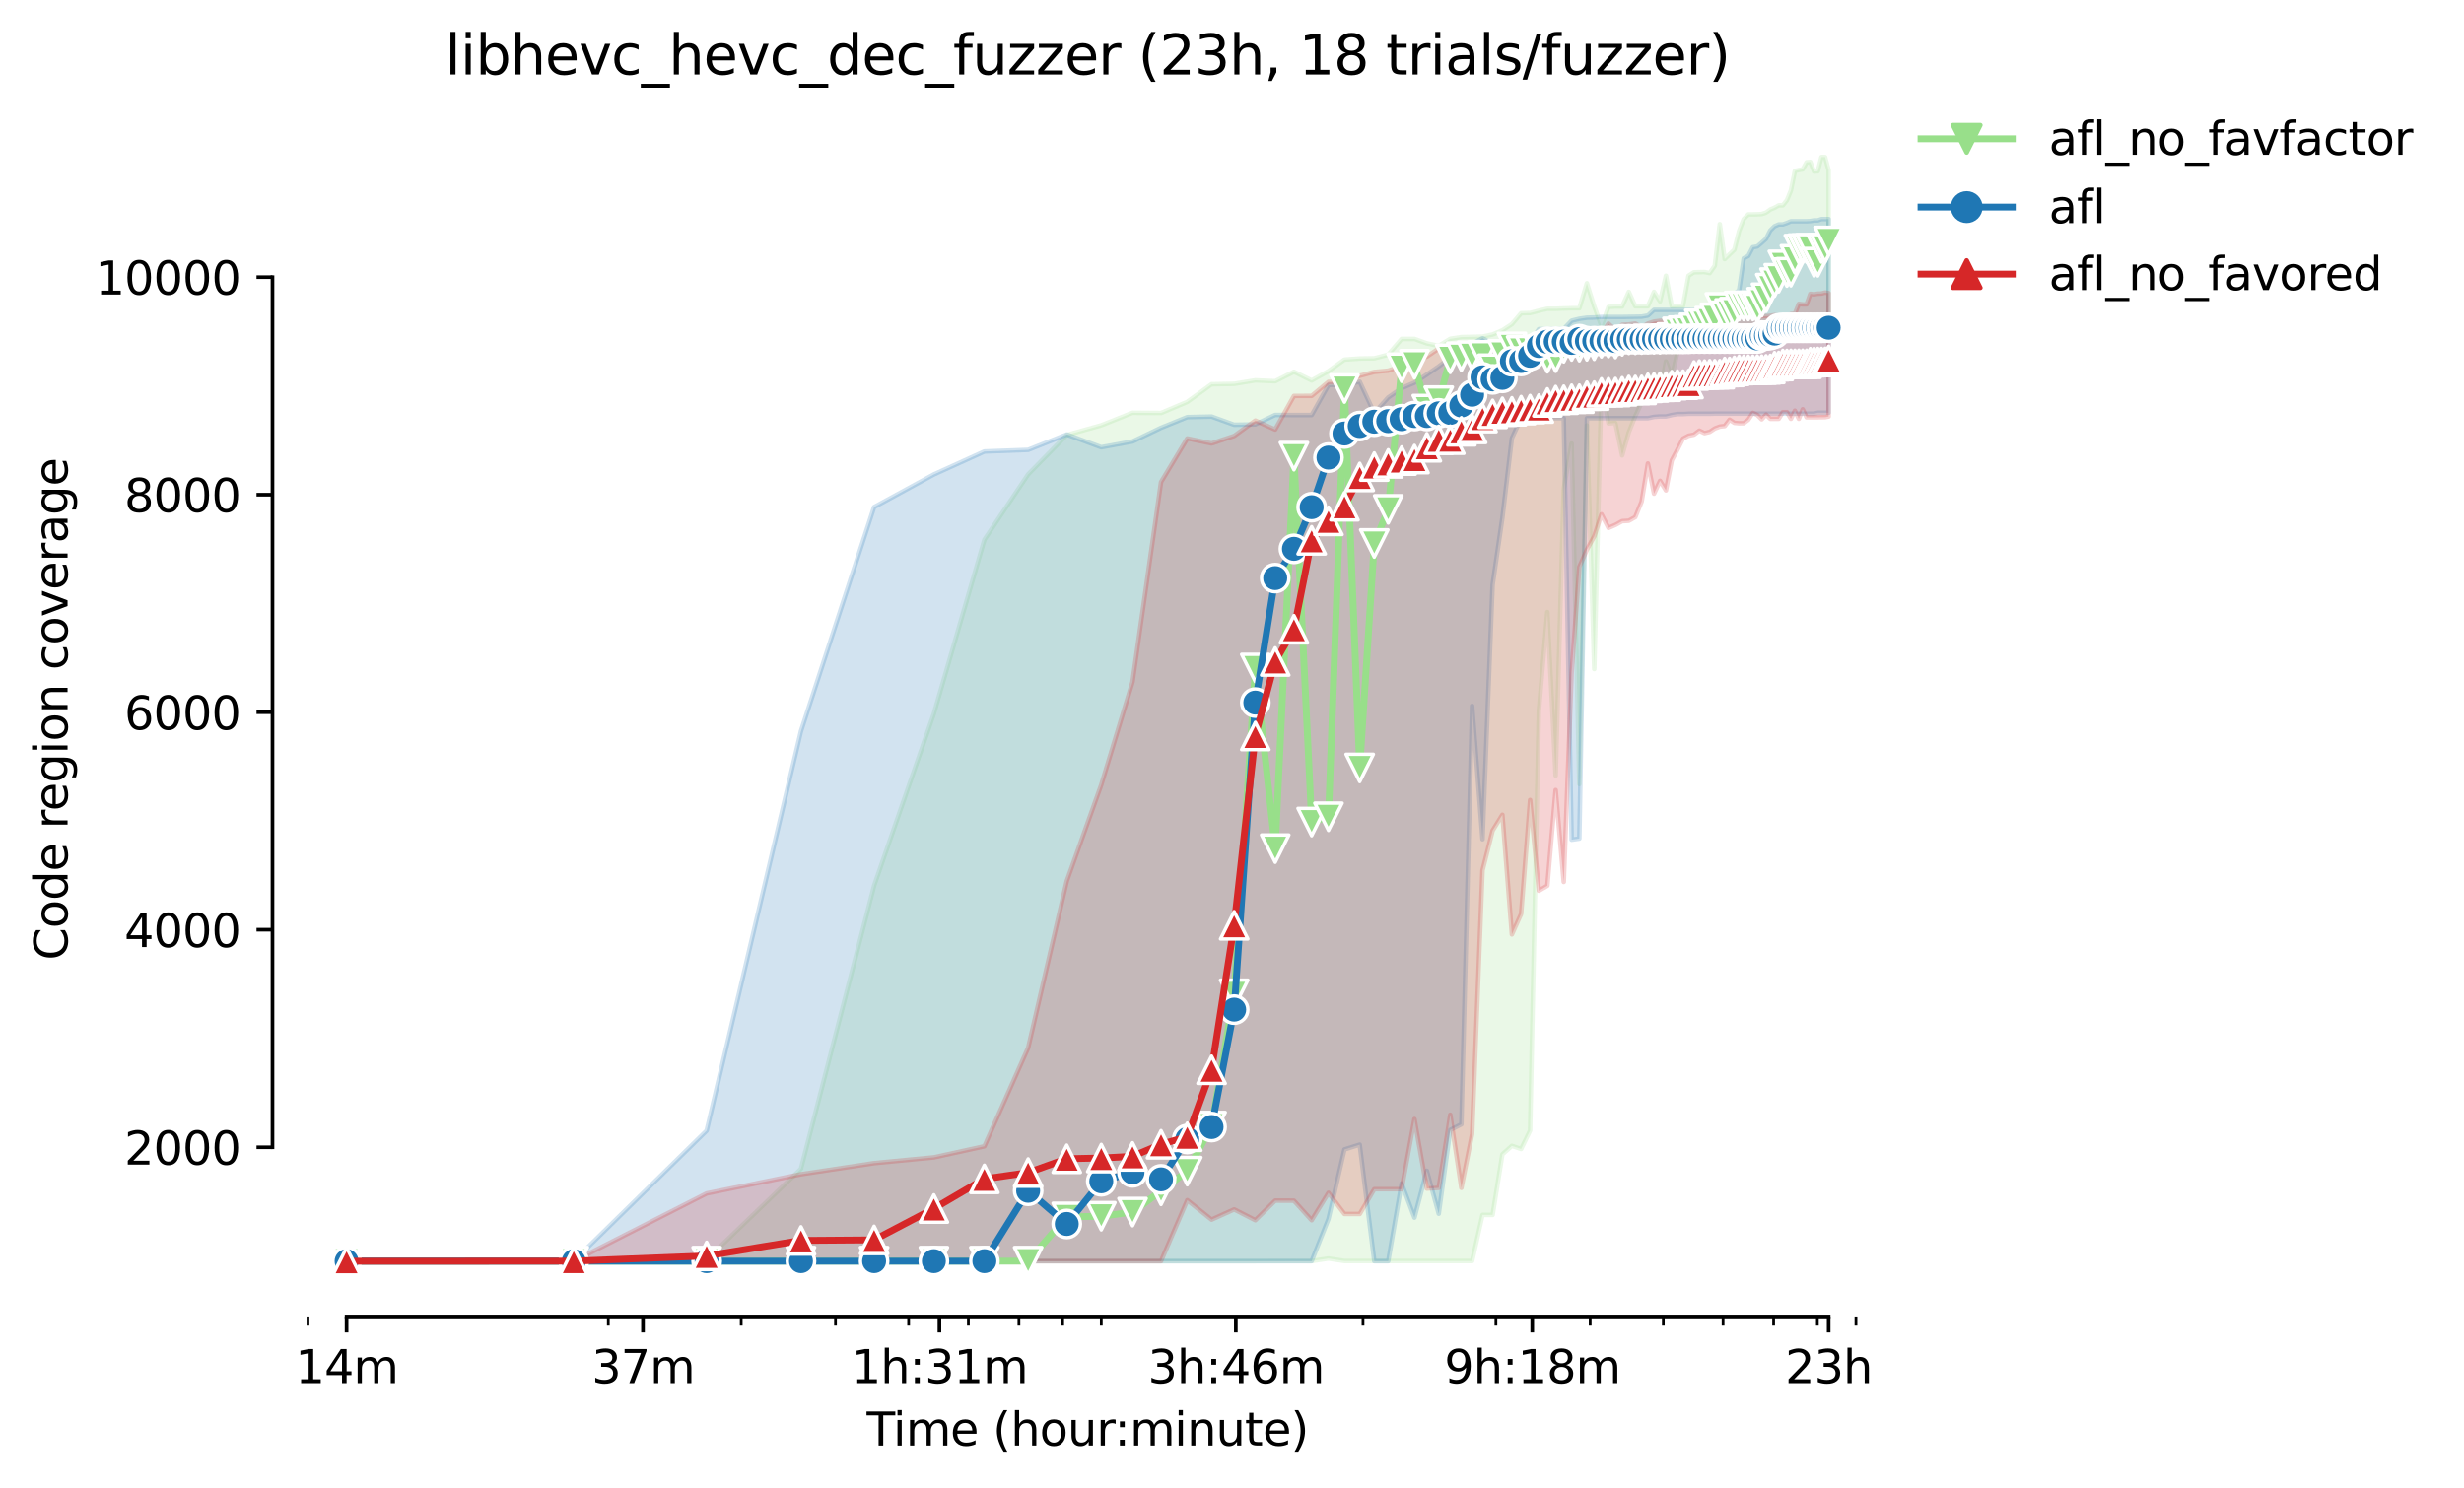 <?xml version="1.0" encoding="utf-8" standalone="no"?>
<!DOCTYPE svg PUBLIC "-//W3C//DTD SVG 1.1//EN"
  "http://www.w3.org/Graphics/SVG/1.1/DTD/svg11.dtd">
<svg height="325.986pt" version="1.1" viewBox="0 0 539.758 325.986" width="539.758pt" xmlns="http://www.w3.org/2000/svg" xmlns:xlink="http://www.w3.org/1999/xlink">
 <defs>
  <style type="text/css">*{stroke-linecap:butt;stroke-linejoin:round;}</style>
 </defs>
 <g id="figure_1">
  <g id="patch_1">
   <path d="M 0 325.986 
L 539.758 325.986 
L 539.758 0 
L 0 0 
z
" style="fill:#ffffff;"/>
  </g>
  <g id="axes_1">
   <g id="patch_2">
    <path d="M 59.691 288.43 
L 416.811 288.43 
L 416.811 22.318 
L 59.691 22.318 
z
" style="fill:#ffffff;"/>
   </g>
   <g id="PolyCollection_1">
    <defs>
     <path d="M 75.923 -49.676 
L 75.923 -49.652 
L 125.69 -49.676 
L 154.801 -49.676 
L 175.456 -49.676 
L 191.477 -49.676 
L 204.568 -49.676 
L 215.635 -49.676 
L 225.223 -49.676 
L 233.679 -49.676 
L 241.244 -49.676 
L 248.087 -49.676 
L 254.334 -49.676 
L 260.081 -49.676 
L 265.402 -49.676 
L 270.355 -49.676 
L 274.989 -49.676 
L 279.342 -49.688 
L 283.446 -49.7 
L 287.328 -49.688 
L 291.01 -50.246 
L 294.513 -49.7 
L 297.853 -49.7 
L 301.045 -49.7 
L 304.101 -49.7 
L 307.032 -49.7 
L 309.848 -49.7 
L 312.557 -49.7 
L 315.168 -49.7 
L 317.688 -49.7 
L 320.122 -49.7 
L 322.476 -49.7 
L 324.756 -59.804 
L 326.965 -59.804 
L 329.108 -73.077 
L 331.19 -74.936 
L 333.212 -74.245 
L 335.179 -78.296 
L 337.094 -170.207 
L 338.959 -191.892 
L 340.777 -156.052 
L 342.55 -218.939 
L 344.28 -228.805 
L 345.969 -154.194 
L 347.62 -232.784 
L 349.233 -179.405 
L 350.811 -241.53 
L 352.356 -233.213 
L 353.867 -233.308 
L 355.348 -226.207 
L 356.798 -231.259 
L 358.22 -234.81 
L 359.614 -237.788 
L 360.982 -241.554 
L 362.324 -242.078 
L 363.641 -239.445 
L 364.935 -246.796 
L 366.206 -243.269 
L 367.454 -248.822 
L 368.682 -250.847 
L 369.888 -251.443 
L 371.075 -251.443 
L 372.243 -251.443 
L 373.391 -251.443 
L 374.522 -251.55 
L 375.635 -251.55 
L 376.731 -251.657 
L 377.811 -251.61 
L 378.875 -251.443 
L 379.923 -251.538 
L 380.956 -251.467 
L 381.974 -251.467 
L 382.979 -251.467 
L 383.969 -251.491 
L 384.946 -251.634 
L 385.91 -251.598 
L 386.861 -251.61 
L 387.799 -251.562 
L 388.726 -251.562 
L 389.64 -251.562 
L 390.543 -251.562 
L 391.435 -251.681 
L 392.316 -251.681 
L 393.186 -251.562 
L 394.046 -251.562 
L 394.896 -251.562 
L 395.736 -251.562 
L 396.566 -251.562 
L 397.386 -251.622 
L 398.198 -251.622 
L 399 -251.586 
L 399.793 -251.729 
L 400.578 -251.634 
L 400.578 -288.677 
L 400.578 -288.677 
L 399.793 -291.572 
L 399 -291.572 
L 398.198 -288.462 
L 397.386 -288.403 
L 396.566 -290.5 
L 395.736 -290.428 
L 394.896 -288.879 
L 394.046 -288.737 
L 393.186 -288.522 
L 392.316 -284.257 
L 391.435 -282.112 
L 390.543 -280.992 
L 389.64 -280.992 
L 388.726 -280.468 
L 387.799 -280.086 
L 386.861 -279.403 
L 385.91 -279.088 
L 384.946 -279.038 
L 383.969 -279.014 
L 382.979 -279.014 
L 381.974 -277.989 
L 380.956 -275.392 
L 379.923 -271.269 
L 378.875 -270.268 
L 377.811 -269.22 
L 376.731 -276.881 
L 375.635 -267.754 
L 374.522 -266.158 
L 373.391 -266.384 
L 372.243 -266.36 
L 371.075 -266.337 
L 369.888 -265.574 
L 368.682 -258.949 
L 367.454 -258.949 
L 366.206 -258.878 
L 364.935 -265.574 
L 363.641 -259.95 
L 362.324 -262.047 
L 360.982 -258.878 
L 359.614 -258.878 
L 358.22 -258.878 
L 356.798 -262.047 
L 355.348 -258.83 
L 353.867 -258.83 
L 352.356 -258.735 
L 350.811 -254.541 
L 349.233 -258.806 
L 347.62 -263.93 
L 345.969 -258.449 
L 344.28 -258.449 
L 342.55 -258.401 
L 340.777 -258.33 
L 338.959 -258.33 
L 337.094 -257.901 
L 335.179 -257.4 
L 333.212 -257.353 
L 331.19 -254.963 
L 329.108 -253.611 
L 326.965 -252.706 
L 324.756 -252.229 
L 322.476 -252.182 
L 320.122 -252.134 
L 317.688 -251.753 
L 315.168 -250.204 
L 312.557 -250.752 
L 309.848 -251.729 
L 307.032 -251.729 
L 304.101 -248.278 
L 301.045 -247.487 
L 297.853 -247.439 
L 294.513 -247.201 
L 291.01 -244.675 
L 287.328 -242.626 
L 283.446 -244.532 
L 279.342 -242.459 
L 274.989 -242.65 
L 270.355 -241.887 
L 265.402 -241.792 
L 260.081 -237.931 
L 254.334 -235.501 
L 248.087 -235.548 
L 241.244 -232.808 
L 233.679 -230.687 
L 225.223 -222.061 
L 215.635 -207.739 
L 204.568 -169.611 
L 191.477 -131.913 
L 175.456 -69.908 
L 154.801 -50.027 
L 125.69 -49.7 
L 75.923 -49.676 
z
" id="m30fd9f2aa6" style="stroke:#98df8a;stroke-opacity:0.2;"/>
    </defs>
    <g clip-path="url(#pa044859bb0)">
     <use style="fill:#98df8a;fill-opacity:0.2;stroke:#98df8a;stroke-opacity:0.2;" x="0" xlink:href="#m30fd9f2aa6" y="325.986"/>
    </g>
   </g>
   <g id="PolyCollection_2">
    <defs>
     <path d="M 75.923 -49.676 
L 75.923 -49.652 
L 125.69 -49.676 
L 154.801 -49.676 
L 175.456 -49.676 
L 191.477 -49.676 
L 204.568 -49.676 
L 215.635 -49.676 
L 225.223 -49.676 
L 233.679 -49.676 
L 241.244 -49.676 
L 248.087 -49.676 
L 254.334 -49.676 
L 260.081 -49.676 
L 265.402 -49.676 
L 270.355 -49.676 
L 274.989 -49.676 
L 279.342 -49.676 
L 283.446 -49.676 
L 287.328 -49.676 
L 291.01 -58.934 
L 294.513 -74.149 
L 297.853 -75.198 
L 301.045 -49.676 
L 304.101 -49.676 
L 307.032 -66.714 
L 309.848 -59.208 
L 312.557 -69.479 
L 315.168 -60.066 
L 317.688 -78.415 
L 320.122 -79.654 
L 322.476 -171.327 
L 324.756 -142.112 
L 326.965 -197.85 
L 329.108 -212.529 
L 331.19 -229.996 
L 333.212 -234.333 
L 335.179 -234.357 
L 337.094 -234.357 
L 338.959 -234.357 
L 340.777 -234.357 
L 342.55 -234.357 
L 344.28 -142.017 
L 345.969 -142.267 
L 347.62 -234.357 
L 349.233 -234.357 
L 350.811 -234.357 
L 352.356 -234.357 
L 353.867 -234.357 
L 355.348 -234.357 
L 356.798 -234.357 
L 358.22 -234.357 
L 359.614 -234.357 
L 360.982 -234.357 
L 362.324 -234.643 
L 363.641 -234.738 
L 364.935 -234.738 
L 366.206 -235.048 
L 367.454 -235.262 
L 368.682 -235.262 
L 369.888 -235.334 
L 371.075 -235.334 
L 372.243 -235.334 
L 373.391 -235.334 
L 374.522 -235.334 
L 375.635 -235.358 
L 376.731 -235.358 
L 377.811 -235.358 
L 378.875 -235.358 
L 379.923 -235.358 
L 380.956 -235.358 
L 381.974 -235.358 
L 382.979 -235.358 
L 383.969 -235.358 
L 384.946 -235.358 
L 385.91 -235.358 
L 386.861 -235.358 
L 387.799 -235.358 
L 388.726 -235.358 
L 389.64 -235.358 
L 390.543 -235.358 
L 391.435 -235.358 
L 392.316 -235.358 
L 393.186 -235.358 
L 394.046 -235.358 
L 394.896 -235.358 
L 395.736 -235.358 
L 396.566 -235.358 
L 397.386 -235.358 
L 398.198 -235.548 
L 399 -235.548 
L 399.793 -235.548 
L 400.578 -235.548 
L 400.578 -277.989 
L 400.578 -277.989 
L 399.793 -277.989 
L 399 -277.989 
L 398.198 -277.703 
L 397.386 -277.703 
L 396.566 -277.56 
L 395.736 -277.513 
L 394.896 -277.513 
L 394.046 -277.513 
L 393.186 -277.513 
L 392.316 -277.513 
L 391.435 -277.131 
L 390.543 -276.822 
L 389.64 -276.822 
L 388.726 -276.417 
L 387.799 -275.511 
L 386.861 -273.652 
L 385.91 -272.794 
L 384.946 -271.984 
L 383.969 -271.817 
L 382.979 -269.911 
L 381.974 -269.387 
L 380.956 -262.381 
L 379.923 -261.642 
L 378.875 -258.115 
L 377.811 -258.115 
L 376.731 -258.115 
L 375.635 -258.091 
L 374.522 -258.091 
L 373.391 -258.091 
L 372.243 -258.091 
L 371.075 -258.091 
L 369.888 -258.091 
L 368.682 -258.091 
L 367.454 -258.091 
L 366.206 -258.091 
L 364.935 -258.091 
L 363.641 -258.091 
L 362.324 -258.091 
L 360.982 -256.852 
L 359.614 -256.614 
L 358.22 -256.59 
L 356.798 -256.566 
L 355.348 -256.542 
L 353.867 -256.542 
L 352.356 -256.542 
L 350.811 -256.542 
L 349.233 -256.423 
L 347.62 -256.376 
L 345.969 -256.137 
L 344.28 -255.72 
L 342.55 -253.921 
L 340.777 -253.921 
L 338.959 -253.874 
L 337.094 -253.874 
L 335.179 -250.942 
L 333.212 -250.847 
L 331.19 -250.847 
L 329.108 -250.776 
L 326.965 -250.657 
L 324.756 -251.872 
L 322.476 -250.633 
L 320.122 -250.108 
L 317.688 -247.666 
L 315.168 -245.712 
L 312.557 -243.925 
L 309.848 -242.137 
L 307.032 -240.934 
L 304.101 -238.908 
L 301.045 -235.501 
L 297.853 -242.352 
L 294.513 -241.685 
L 291.01 -241.637 
L 287.328 -235.048 
L 283.446 -235.048 
L 279.342 -235.072 
L 274.989 -232.999 
L 270.355 -232.927 
L 265.402 -234.714 
L 260.081 -234.595 
L 254.334 -232.26 
L 248.087 -229.257 
L 241.244 -227.994 
L 233.679 -230.794 
L 225.223 -227.422 
L 215.635 -227.065 
L 204.568 -222.037 
L 191.477 -214.888 
L 175.456 -165.775 
L 154.801 -78.272 
L 125.69 -49.7 
L 75.923 -49.676 
z
" id="md98dc11918" style="stroke:#1f77b4;stroke-opacity:0.2;"/>
    </defs>
    <g clip-path="url(#pa044859bb0)">
     <use style="fill:#1f77b4;fill-opacity:0.2;stroke:#1f77b4;stroke-opacity:0.2;" x="0" xlink:href="#md98dc11918" y="325.986"/>
    </g>
   </g>
   <g id="PolyCollection_3">
    <defs>
     <path d="M 75.923 -49.676 
L 75.923 -49.652 
L 125.69 -49.652 
L 154.801 -49.676 
L 175.456 -49.676 
L 191.477 -49.676 
L 204.568 -49.676 
L 215.635 -49.676 
L 225.223 -49.676 
L 233.679 -49.676 
L 241.244 -49.676 
L 248.087 -49.676 
L 254.334 -49.676 
L 260.081 -63.037 
L 265.402 -58.779 
L 270.355 -61.016 
L 274.989 -58.648 
L 279.342 -62.937 
L 283.446 -62.923 
L 287.328 -58.648 
L 291.01 -64.653 
L 294.513 -60.018 
L 297.853 -60.018 
L 301.045 -65.439 
L 304.101 -65.439 
L 307.032 -65.439 
L 309.848 -80.809 
L 312.557 -65.571 
L 315.168 -65.725 
L 317.688 -81.751 
L 320.122 -65.725 
L 322.476 -77.533 
L 324.756 -135.291 
L 326.965 -144.018 
L 329.108 -147.474 
L 331.19 -121.261 
L 333.212 -125.753 
L 335.179 -150.714 
L 337.094 -130.828 
L 338.959 -131.925 
L 340.777 -152.89 
L 342.55 -132.759 
L 344.28 -178.583 
L 345.969 -201.805 
L 347.62 -205.559 
L 349.233 -208.502 
L 350.811 -213.303 
L 352.356 -210.325 
L 353.867 -210.98 
L 355.348 -211.802 
L 356.798 -211.885 
L 358.22 -212.684 
L 359.614 -216.103 
L 360.982 -224.444 
L 362.324 -217.831 
L 363.641 -220.643 
L 364.935 -218.546 
L 366.206 -225.111 
L 367.454 -227.458 
L 368.682 -229.889 
L 369.888 -230.52 
L 371.075 -230.759 
L 372.243 -231.64 
L 373.391 -231.092 
L 374.522 -231.366 
L 375.635 -232.105 
L 376.731 -232.522 
L 377.811 -232.641 
L 378.875 -234.033 
L 379.923 -233.344 
L 380.956 -233.249 
L 381.974 -233.261 
L 382.979 -234.023 
L 383.969 -235.525 
L 384.946 -235.06 
L 385.91 -234.119 
L 386.861 -235.144 
L 387.799 -234.226 
L 388.726 -234.226 
L 389.64 -234.226 
L 390.543 -235.691 
L 391.435 -235.691 
L 392.316 -234.226 
L 393.186 -236.001 
L 394.046 -234.226 
L 394.896 -236.311 
L 395.736 -234.548 
L 396.566 -234.548 
L 397.386 -234.548 
L 398.198 -234.559 
L 399 -234.571 
L 399.793 -234.583 
L 400.578 -234.726 
L 400.578 -261.764 
L 400.578 -261.764 
L 399.793 -261.892 
L 399 -261.678 
L 398.198 -261.654 
L 397.386 -261.499 
L 396.566 -261.606 
L 395.736 -259.295 
L 394.896 -259.295 
L 394.046 -259.402 
L 393.186 -257.257 
L 392.316 -257.162 
L 391.435 -256.781 
L 390.543 -256.785 
L 389.64 -256.781 
L 388.726 -256.936 
L 387.799 -256.784 
L 386.861 -256.703 
L 385.91 -256.697 
L 384.946 -256.924 
L 383.969 -256.9 
L 382.979 -256.9 
L 381.974 -256.9 
L 380.956 -256.9 
L 379.923 -256.9 
L 378.875 -256.876 
L 377.811 -256.876 
L 376.731 -256.301 
L 375.635 -256.828 
L 374.522 -256.817 
L 373.391 -254.142 
L 372.243 -256.817 
L 371.075 -256.59 
L 369.888 -256.149 
L 368.682 -256.149 
L 367.454 -253.087 
L 366.206 -255.816 
L 364.935 -255.708 
L 363.641 -255.697 
L 362.324 -255.518 
L 360.982 -255.09 
L 359.614 -254.229 
L 358.22 -255.098 
L 356.798 -254.887 
L 355.348 -254.818 
L 353.867 -253.633 
L 352.356 -255.077 
L 350.811 -252.777 
L 349.233 -254.058 
L 347.62 -253.559 
L 345.969 -252.265 
L 344.28 -251.038 
L 342.55 -251.324 
L 340.777 -251.3 
L 338.959 -251.276 
L 337.094 -251.133 
L 335.179 -251.109 
L 333.212 -250.911 
L 331.19 -250.585 
L 329.108 -250.348 
L 326.965 -249.751 
L 324.756 -249.751 
L 322.476 -250.74 
L 320.122 -249.645 
L 317.688 -250.073 
L 315.168 -249.632 
L 312.557 -247.845 
L 309.848 -247.079 
L 307.032 -245.771 
L 304.101 -244.782 
L 301.045 -244.497 
L 297.853 -243.651 
L 294.513 -242.352 
L 291.01 -242.316 
L 287.328 -239.254 
L 283.446 -239.238 
L 279.342 -231.879 
L 274.989 -233.833 
L 270.355 -230.473 
L 265.402 -228.828 
L 260.081 -229.925 
L 254.334 -220.369 
L 248.087 -176.577 
L 241.244 -154.051 
L 233.679 -132.908 
L 225.223 -96.406 
L 215.635 -74.84 
L 204.568 -72.41 
L 191.477 -71.147 
L 175.456 -68.716 
L 154.801 -64.51 
L 125.69 -49.676 
L 75.923 -49.676 
z
" id="me0410f7f44" style="stroke:#d62728;stroke-opacity:0.2;"/>
    </defs>
    <g clip-path="url(#pa044859bb0)">
     <use style="fill:#d62728;fill-opacity:0.2;stroke:#d62728;stroke-opacity:0.2;" x="0" xlink:href="#me0410f7f44" y="325.986"/>
    </g>
   </g>
   <g id="matplotlib.axis_1">
    <g id="xtick_1">
     <g id="line2d_1">
      <defs>
       <path d="M 0 0 
L 0 3.5 
" id="m24c6194a41" style="stroke:#000000;stroke-width:0.8;"/>
      </defs>
      <g>
       <use style="stroke:#000000;stroke-width:0.8;" x="75.923" xlink:href="#m24c6194a41" y="288.43"/>
      </g>
     </g>
     <g id="text_1">
      <!-- 14m -->
      <g transform="translate(64.691 303.029)scale(0.1 -0.1)">
       <defs>
        <path d="M 794 531 
L 1825 531 
L 1825 4091 
L 703 3866 
L 703 4441 
L 1819 4666 
L 2450 4666 
L 2450 531 
L 3481 531 
L 3481 0 
L 794 0 
L 794 531 
z
" id="DejaVuSans-31" transform="scale(0.016)"/>
        <path d="M 2419 4116 
L 825 1625 
L 2419 1625 
L 2419 4116 
z
M 2253 4666 
L 3047 4666 
L 3047 1625 
L 3713 1625 
L 3713 1100 
L 3047 1100 
L 3047 0 
L 2419 0 
L 2419 1100 
L 313 1100 
L 313 1709 
L 2253 4666 
z
" id="DejaVuSans-34" transform="scale(0.016)"/>
        <path d="M 3328 2828 
Q 3544 3216 3844 3400 
Q 4144 3584 4550 3584 
Q 5097 3584 5394 3201 
Q 5691 2819 5691 2113 
L 5691 0 
L 5113 0 
L 5113 2094 
Q 5113 2597 4934 2840 
Q 4756 3084 4391 3084 
Q 3944 3084 3684 2787 
Q 3425 2491 3425 1978 
L 3425 0 
L 2847 0 
L 2847 2094 
Q 2847 2600 2669 2842 
Q 2491 3084 2119 3084 
Q 1678 3084 1418 2786 
Q 1159 2488 1159 1978 
L 1159 0 
L 581 0 
L 581 3500 
L 1159 3500 
L 1159 2956 
Q 1356 3278 1631 3431 
Q 1906 3584 2284 3584 
Q 2666 3584 2933 3390 
Q 3200 3197 3328 2828 
z
" id="DejaVuSans-6d" transform="scale(0.016)"/>
       </defs>
       <use xlink:href="#DejaVuSans-31"/>
       <use x="63.623" xlink:href="#DejaVuSans-34"/>
       <use x="127.246" xlink:href="#DejaVuSans-6d"/>
      </g>
     </g>
    </g>
    <g id="xtick_2">
     <g id="line2d_2">
      <g>
       <use style="stroke:#000000;stroke-width:0.8;" x="140.854" xlink:href="#m24c6194a41" y="288.43"/>
      </g>
     </g>
     <g id="text_2">
      <!-- 37m -->
      <g transform="translate(129.622 303.029)scale(0.1 -0.1)">
       <defs>
        <path d="M 2597 2516 
Q 3050 2419 3304 2112 
Q 3559 1806 3559 1356 
Q 3559 666 3084 287 
Q 2609 -91 1734 -91 
Q 1441 -91 1130 -33 
Q 819 25 488 141 
L 488 750 
Q 750 597 1062 519 
Q 1375 441 1716 441 
Q 2309 441 2620 675 
Q 2931 909 2931 1356 
Q 2931 1769 2642 2001 
Q 2353 2234 1838 2234 
L 1294 2234 
L 1294 2753 
L 1863 2753 
Q 2328 2753 2575 2939 
Q 2822 3125 2822 3475 
Q 2822 3834 2567 4026 
Q 2313 4219 1838 4219 
Q 1578 4219 1281 4162 
Q 984 4106 628 3988 
L 628 4550 
Q 988 4650 1302 4700 
Q 1616 4750 1894 4750 
Q 2613 4750 3031 4423 
Q 3450 4097 3450 3541 
Q 3450 3153 3228 2886 
Q 3006 2619 2597 2516 
z
" id="DejaVuSans-33" transform="scale(0.016)"/>
        <path d="M 525 4666 
L 3525 4666 
L 3525 4397 
L 1831 0 
L 1172 0 
L 2766 4134 
L 525 4134 
L 525 4666 
z
" id="DejaVuSans-37" transform="scale(0.016)"/>
       </defs>
       <use xlink:href="#DejaVuSans-33"/>
       <use x="63.623" xlink:href="#DejaVuSans-37"/>
       <use x="127.246" xlink:href="#DejaVuSans-6d"/>
      </g>
     </g>
    </g>
    <g id="xtick_3">
     <g id="line2d_3">
      <g>
       <use style="stroke:#000000;stroke-width:0.8;" x="205.786" xlink:href="#m24c6194a41" y="288.43"/>
      </g>
     </g>
     <g id="text_3">
      <!-- 1h:31m -->
      <g transform="translate(186.518 303.029)scale(0.1 -0.1)">
       <defs>
        <path d="M 3513 2113 
L 3513 0 
L 2938 0 
L 2938 2094 
Q 2938 2591 2744 2837 
Q 2550 3084 2163 3084 
Q 1697 3084 1428 2787 
Q 1159 2491 1159 1978 
L 1159 0 
L 581 0 
L 581 4863 
L 1159 4863 
L 1159 2956 
Q 1366 3272 1645 3428 
Q 1925 3584 2291 3584 
Q 2894 3584 3203 3211 
Q 3513 2838 3513 2113 
z
" id="DejaVuSans-68" transform="scale(0.016)"/>
        <path d="M 750 794 
L 1409 794 
L 1409 0 
L 750 0 
L 750 794 
z
M 750 3309 
L 1409 3309 
L 1409 2516 
L 750 2516 
L 750 3309 
z
" id="DejaVuSans-3a" transform="scale(0.016)"/>
       </defs>
       <use xlink:href="#DejaVuSans-31"/>
       <use x="63.623" xlink:href="#DejaVuSans-68"/>
       <use x="127.002" xlink:href="#DejaVuSans-3a"/>
       <use x="160.693" xlink:href="#DejaVuSans-33"/>
       <use x="224.316" xlink:href="#DejaVuSans-31"/>
       <use x="287.939" xlink:href="#DejaVuSans-6d"/>
      </g>
     </g>
    </g>
    <g id="xtick_4">
     <g id="line2d_4">
      <g>
       <use style="stroke:#000000;stroke-width:0.8;" x="270.717" xlink:href="#m24c6194a41" y="288.43"/>
      </g>
     </g>
     <g id="text_4">
      <!-- 3h:46m -->
      <g transform="translate(251.449 303.029)scale(0.1 -0.1)">
       <defs>
        <path d="M 2113 2584 
Q 1688 2584 1439 2293 
Q 1191 2003 1191 1497 
Q 1191 994 1439 701 
Q 1688 409 2113 409 
Q 2538 409 2786 701 
Q 3034 994 3034 1497 
Q 3034 2003 2786 2293 
Q 2538 2584 2113 2584 
z
M 3366 4563 
L 3366 3988 
Q 3128 4100 2886 4159 
Q 2644 4219 2406 4219 
Q 1781 4219 1451 3797 
Q 1122 3375 1075 2522 
Q 1259 2794 1537 2939 
Q 1816 3084 2150 3084 
Q 2853 3084 3261 2657 
Q 3669 2231 3669 1497 
Q 3669 778 3244 343 
Q 2819 -91 2113 -91 
Q 1303 -91 875 529 
Q 447 1150 447 2328 
Q 447 3434 972 4092 
Q 1497 4750 2381 4750 
Q 2619 4750 2861 4703 
Q 3103 4656 3366 4563 
z
" id="DejaVuSans-36" transform="scale(0.016)"/>
       </defs>
       <use xlink:href="#DejaVuSans-33"/>
       <use x="63.623" xlink:href="#DejaVuSans-68"/>
       <use x="127.002" xlink:href="#DejaVuSans-3a"/>
       <use x="160.693" xlink:href="#DejaVuSans-34"/>
       <use x="224.316" xlink:href="#DejaVuSans-36"/>
       <use x="287.939" xlink:href="#DejaVuSans-6d"/>
      </g>
     </g>
    </g>
    <g id="xtick_5">
     <g id="line2d_5">
      <g>
       <use style="stroke:#000000;stroke-width:0.8;" x="335.648" xlink:href="#m24c6194a41" y="288.43"/>
      </g>
     </g>
     <g id="text_5">
      <!-- 9h:18m -->
      <g transform="translate(316.38 303.029)scale(0.1 -0.1)">
       <defs>
        <path d="M 703 97 
L 703 672 
Q 941 559 1184 500 
Q 1428 441 1663 441 
Q 2288 441 2617 861 
Q 2947 1281 2994 2138 
Q 2813 1869 2534 1725 
Q 2256 1581 1919 1581 
Q 1219 1581 811 2004 
Q 403 2428 403 3163 
Q 403 3881 828 4315 
Q 1253 4750 1959 4750 
Q 2769 4750 3195 4129 
Q 3622 3509 3622 2328 
Q 3622 1225 3098 567 
Q 2575 -91 1691 -91 
Q 1453 -91 1209 -44 
Q 966 3 703 97 
z
M 1959 2075 
Q 2384 2075 2632 2365 
Q 2881 2656 2881 3163 
Q 2881 3666 2632 3958 
Q 2384 4250 1959 4250 
Q 1534 4250 1286 3958 
Q 1038 3666 1038 3163 
Q 1038 2656 1286 2365 
Q 1534 2075 1959 2075 
z
" id="DejaVuSans-39" transform="scale(0.016)"/>
        <path d="M 2034 2216 
Q 1584 2216 1326 1975 
Q 1069 1734 1069 1313 
Q 1069 891 1326 650 
Q 1584 409 2034 409 
Q 2484 409 2743 651 
Q 3003 894 3003 1313 
Q 3003 1734 2745 1975 
Q 2488 2216 2034 2216 
z
M 1403 2484 
Q 997 2584 770 2862 
Q 544 3141 544 3541 
Q 544 4100 942 4425 
Q 1341 4750 2034 4750 
Q 2731 4750 3128 4425 
Q 3525 4100 3525 3541 
Q 3525 3141 3298 2862 
Q 3072 2584 2669 2484 
Q 3125 2378 3379 2068 
Q 3634 1759 3634 1313 
Q 3634 634 3220 271 
Q 2806 -91 2034 -91 
Q 1263 -91 848 271 
Q 434 634 434 1313 
Q 434 1759 690 2068 
Q 947 2378 1403 2484 
z
M 1172 3481 
Q 1172 3119 1398 2916 
Q 1625 2713 2034 2713 
Q 2441 2713 2670 2916 
Q 2900 3119 2900 3481 
Q 2900 3844 2670 4047 
Q 2441 4250 2034 4250 
Q 1625 4250 1398 4047 
Q 1172 3844 1172 3481 
z
" id="DejaVuSans-38" transform="scale(0.016)"/>
       </defs>
       <use xlink:href="#DejaVuSans-39"/>
       <use x="63.623" xlink:href="#DejaVuSans-68"/>
       <use x="127.002" xlink:href="#DejaVuSans-3a"/>
       <use x="160.693" xlink:href="#DejaVuSans-31"/>
       <use x="224.316" xlink:href="#DejaVuSans-38"/>
       <use x="287.939" xlink:href="#DejaVuSans-6d"/>
      </g>
     </g>
    </g>
    <g id="xtick_6">
     <g id="line2d_6">
      <g>
       <use style="stroke:#000000;stroke-width:0.8;" x="400.579" xlink:href="#m24c6194a41" y="288.43"/>
      </g>
     </g>
     <g id="text_6">
      <!-- 23h -->
      <g transform="translate(391.048 303.029)scale(0.1 -0.1)">
       <defs>
        <path d="M 1228 531 
L 3431 531 
L 3431 0 
L 469 0 
L 469 531 
Q 828 903 1448 1529 
Q 2069 2156 2228 2338 
Q 2531 2678 2651 2914 
Q 2772 3150 2772 3378 
Q 2772 3750 2511 3984 
Q 2250 4219 1831 4219 
Q 1534 4219 1204 4116 
Q 875 4013 500 3803 
L 500 4441 
Q 881 4594 1212 4672 
Q 1544 4750 1819 4750 
Q 2544 4750 2975 4387 
Q 3406 4025 3406 3419 
Q 3406 3131 3298 2873 
Q 3191 2616 2906 2266 
Q 2828 2175 2409 1742 
Q 1991 1309 1228 531 
z
" id="DejaVuSans-32" transform="scale(0.016)"/>
       </defs>
       <use xlink:href="#DejaVuSans-32"/>
       <use x="63.623" xlink:href="#DejaVuSans-33"/>
       <use x="127.246" xlink:href="#DejaVuSans-68"/>
      </g>
     </g>
    </g>
    <g id="xtick_7">
     <g id="line2d_7">
      <defs>
       <path d="M 0 0 
L 0 2 
" id="m1df6a44362" style="stroke:#000000;stroke-width:0.6;"/>
      </defs>
      <g>
       <use style="stroke:#000000;stroke-width:0.6;" x="67.467" xlink:href="#m1df6a44362" y="288.43"/>
      </g>
     </g>
    </g>
    <g id="xtick_8">
     <g id="line2d_8">
      <g>
       <use style="stroke:#000000;stroke-width:0.6;" x="133.254" xlink:href="#m1df6a44362" y="288.43"/>
      </g>
     </g>
    </g>
    <g id="xtick_9">
     <g id="line2d_9">
      <g>
       <use style="stroke:#000000;stroke-width:0.6;" x="162.366" xlink:href="#m1df6a44362" y="288.43"/>
      </g>
     </g>
    </g>
    <g id="xtick_10">
     <g id="line2d_10">
      <g>
       <use style="stroke:#000000;stroke-width:0.6;" x="183.021" xlink:href="#m1df6a44362" y="288.43"/>
      </g>
     </g>
    </g>
    <g id="xtick_11">
     <g id="line2d_11">
      <g>
       <use style="stroke:#000000;stroke-width:0.6;" x="199.042" xlink:href="#m1df6a44362" y="288.43"/>
      </g>
     </g>
    </g>
    <g id="xtick_12">
     <g id="line2d_12">
      <g>
       <use style="stroke:#000000;stroke-width:0.6;" x="212.132" xlink:href="#m1df6a44362" y="288.43"/>
      </g>
     </g>
    </g>
    <g id="xtick_13">
     <g id="line2d_13">
      <g>
       <use style="stroke:#000000;stroke-width:0.6;" x="223.2" xlink:href="#m1df6a44362" y="288.43"/>
      </g>
     </g>
    </g>
    <g id="xtick_14">
     <g id="line2d_14">
      <g>
       <use style="stroke:#000000;stroke-width:0.6;" x="232.787" xlink:href="#m1df6a44362" y="288.43"/>
      </g>
     </g>
    </g>
    <g id="xtick_15">
     <g id="line2d_15">
      <g>
       <use style="stroke:#000000;stroke-width:0.6;" x="241.244" xlink:href="#m1df6a44362" y="288.43"/>
      </g>
     </g>
    </g>
    <g id="xtick_16">
     <g id="line2d_16">
      <g>
       <use style="stroke:#000000;stroke-width:0.6;" x="298.575" xlink:href="#m1df6a44362" y="288.43"/>
      </g>
     </g>
    </g>
    <g id="xtick_17">
     <g id="line2d_17">
      <g>
       <use style="stroke:#000000;stroke-width:0.6;" x="327.687" xlink:href="#m1df6a44362" y="288.43"/>
      </g>
     </g>
    </g>
    <g id="xtick_18">
     <g id="line2d_18">
      <g>
       <use style="stroke:#000000;stroke-width:0.6;" x="348.341" xlink:href="#m1df6a44362" y="288.43"/>
      </g>
     </g>
    </g>
    <g id="xtick_19">
     <g id="line2d_19">
      <g>
       <use style="stroke:#000000;stroke-width:0.6;" x="364.363" xlink:href="#m1df6a44362" y="288.43"/>
      </g>
     </g>
    </g>
    <g id="xtick_20">
     <g id="line2d_20">
      <g>
       <use style="stroke:#000000;stroke-width:0.6;" x="377.453" xlink:href="#m1df6a44362" y="288.43"/>
      </g>
     </g>
    </g>
    <g id="xtick_21">
     <g id="line2d_21">
      <g>
       <use style="stroke:#000000;stroke-width:0.6;" x="388.521" xlink:href="#m1df6a44362" y="288.43"/>
      </g>
     </g>
    </g>
    <g id="xtick_22">
     <g id="line2d_22">
      <g>
       <use style="stroke:#000000;stroke-width:0.6;" x="398.108" xlink:href="#m1df6a44362" y="288.43"/>
      </g>
     </g>
    </g>
    <g id="xtick_23">
     <g id="line2d_23">
      <g>
       <use style="stroke:#000000;stroke-width:0.6;" x="406.565" xlink:href="#m1df6a44362" y="288.43"/>
      </g>
     </g>
    </g>
    <g id="text_7">
     <!-- Time (hour:minute) -->
     <g transform="translate(189.844 316.707)scale(0.1 -0.1)">
      <defs>
       <path d="M -19 4666 
L 3928 4666 
L 3928 4134 
L 2272 4134 
L 2272 0 
L 1638 0 
L 1638 4134 
L -19 4134 
L -19 4666 
z
" id="DejaVuSans-54" transform="scale(0.016)"/>
       <path d="M 603 3500 
L 1178 3500 
L 1178 0 
L 603 0 
L 603 3500 
z
M 603 4863 
L 1178 4863 
L 1178 4134 
L 603 4134 
L 603 4863 
z
" id="DejaVuSans-69" transform="scale(0.016)"/>
       <path d="M 3597 1894 
L 3597 1613 
L 953 1613 
Q 991 1019 1311 708 
Q 1631 397 2203 397 
Q 2534 397 2845 478 
Q 3156 559 3463 722 
L 3463 178 
Q 3153 47 2828 -22 
Q 2503 -91 2169 -91 
Q 1331 -91 842 396 
Q 353 884 353 1716 
Q 353 2575 817 3079 
Q 1281 3584 2069 3584 
Q 2775 3584 3186 3129 
Q 3597 2675 3597 1894 
z
M 3022 2063 
Q 3016 2534 2758 2815 
Q 2500 3097 2075 3097 
Q 1594 3097 1305 2825 
Q 1016 2553 972 2059 
L 3022 2063 
z
" id="DejaVuSans-65" transform="scale(0.016)"/>
       <path id="DejaVuSans-20" transform="scale(0.016)"/>
       <path d="M 1984 4856 
Q 1566 4138 1362 3434 
Q 1159 2731 1159 2009 
Q 1159 1288 1364 580 
Q 1569 -128 1984 -844 
L 1484 -844 
Q 1016 -109 783 600 
Q 550 1309 550 2009 
Q 550 2706 781 3412 
Q 1013 4119 1484 4856 
L 1984 4856 
z
" id="DejaVuSans-28" transform="scale(0.016)"/>
       <path d="M 1959 3097 
Q 1497 3097 1228 2736 
Q 959 2375 959 1747 
Q 959 1119 1226 758 
Q 1494 397 1959 397 
Q 2419 397 2687 759 
Q 2956 1122 2956 1747 
Q 2956 2369 2687 2733 
Q 2419 3097 1959 3097 
z
M 1959 3584 
Q 2709 3584 3137 3096 
Q 3566 2609 3566 1747 
Q 3566 888 3137 398 
Q 2709 -91 1959 -91 
Q 1206 -91 779 398 
Q 353 888 353 1747 
Q 353 2609 779 3096 
Q 1206 3584 1959 3584 
z
" id="DejaVuSans-6f" transform="scale(0.016)"/>
       <path d="M 544 1381 
L 544 3500 
L 1119 3500 
L 1119 1403 
Q 1119 906 1312 657 
Q 1506 409 1894 409 
Q 2359 409 2629 706 
Q 2900 1003 2900 1516 
L 2900 3500 
L 3475 3500 
L 3475 0 
L 2900 0 
L 2900 538 
Q 2691 219 2414 64 
Q 2138 -91 1772 -91 
Q 1169 -91 856 284 
Q 544 659 544 1381 
z
M 1991 3584 
L 1991 3584 
z
" id="DejaVuSans-75" transform="scale(0.016)"/>
       <path d="M 2631 2963 
Q 2534 3019 2420 3045 
Q 2306 3072 2169 3072 
Q 1681 3072 1420 2755 
Q 1159 2438 1159 1844 
L 1159 0 
L 581 0 
L 581 3500 
L 1159 3500 
L 1159 2956 
Q 1341 3275 1631 3429 
Q 1922 3584 2338 3584 
Q 2397 3584 2469 3576 
Q 2541 3569 2628 3553 
L 2631 2963 
z
" id="DejaVuSans-72" transform="scale(0.016)"/>
       <path d="M 3513 2113 
L 3513 0 
L 2938 0 
L 2938 2094 
Q 2938 2591 2744 2837 
Q 2550 3084 2163 3084 
Q 1697 3084 1428 2787 
Q 1159 2491 1159 1978 
L 1159 0 
L 581 0 
L 581 3500 
L 1159 3500 
L 1159 2956 
Q 1366 3272 1645 3428 
Q 1925 3584 2291 3584 
Q 2894 3584 3203 3211 
Q 3513 2838 3513 2113 
z
" id="DejaVuSans-6e" transform="scale(0.016)"/>
       <path d="M 1172 4494 
L 1172 3500 
L 2356 3500 
L 2356 3053 
L 1172 3053 
L 1172 1153 
Q 1172 725 1289 603 
Q 1406 481 1766 481 
L 2356 481 
L 2356 0 
L 1766 0 
Q 1100 0 847 248 
Q 594 497 594 1153 
L 594 3053 
L 172 3053 
L 172 3500 
L 594 3500 
L 594 4494 
L 1172 4494 
z
" id="DejaVuSans-74" transform="scale(0.016)"/>
       <path d="M 513 4856 
L 1013 4856 
Q 1481 4119 1714 3412 
Q 1947 2706 1947 2009 
Q 1947 1309 1714 600 
Q 1481 -109 1013 -844 
L 513 -844 
Q 928 -128 1133 580 
Q 1338 1288 1338 2009 
Q 1338 2731 1133 3434 
Q 928 4138 513 4856 
z
" id="DejaVuSans-29" transform="scale(0.016)"/>
      </defs>
      <use xlink:href="#DejaVuSans-54"/>
      <use x="57.959" xlink:href="#DejaVuSans-69"/>
      <use x="85.742" xlink:href="#DejaVuSans-6d"/>
      <use x="183.154" xlink:href="#DejaVuSans-65"/>
      <use x="244.678" xlink:href="#DejaVuSans-20"/>
      <use x="276.465" xlink:href="#DejaVuSans-28"/>
      <use x="315.479" xlink:href="#DejaVuSans-68"/>
      <use x="378.857" xlink:href="#DejaVuSans-6f"/>
      <use x="440.039" xlink:href="#DejaVuSans-75"/>
      <use x="503.418" xlink:href="#DejaVuSans-72"/>
      <use x="542.781" xlink:href="#DejaVuSans-3a"/>
      <use x="576.473" xlink:href="#DejaVuSans-6d"/>
      <use x="673.885" xlink:href="#DejaVuSans-69"/>
      <use x="701.668" xlink:href="#DejaVuSans-6e"/>
      <use x="765.047" xlink:href="#DejaVuSans-75"/>
      <use x="828.426" xlink:href="#DejaVuSans-74"/>
      <use x="867.635" xlink:href="#DejaVuSans-65"/>
      <use x="929.158" xlink:href="#DejaVuSans-29"/>
     </g>
    </g>
   </g>
   <g id="matplotlib.axis_2">
    <g id="ytick_1">
     <g id="line2d_24">
      <defs>
       <path d="M 0 0 
L -3.5 0 
" id="me39aeba7b6" style="stroke:#000000;stroke-width:0.8;"/>
      </defs>
      <g>
       <use style="stroke:#000000;stroke-width:0.8;" x="59.691" xlink:href="#me39aeba7b6" y="251.361"/>
      </g>
     </g>
     <g id="text_8">
      <!-- 2000 -->
      <g transform="translate(27.241 255.16)scale(0.1 -0.1)">
       <defs>
        <path d="M 2034 4250 
Q 1547 4250 1301 3770 
Q 1056 3291 1056 2328 
Q 1056 1369 1301 889 
Q 1547 409 2034 409 
Q 2525 409 2770 889 
Q 3016 1369 3016 2328 
Q 3016 3291 2770 3770 
Q 2525 4250 2034 4250 
z
M 2034 4750 
Q 2819 4750 3233 4129 
Q 3647 3509 3647 2328 
Q 3647 1150 3233 529 
Q 2819 -91 2034 -91 
Q 1250 -91 836 529 
Q 422 1150 422 2328 
Q 422 3509 836 4129 
Q 1250 4750 2034 4750 
z
" id="DejaVuSans-30" transform="scale(0.016)"/>
       </defs>
       <use xlink:href="#DejaVuSans-32"/>
       <use x="63.623" xlink:href="#DejaVuSans-30"/>
       <use x="127.246" xlink:href="#DejaVuSans-30"/>
       <use x="190.869" xlink:href="#DejaVuSans-30"/>
      </g>
     </g>
    </g>
    <g id="ytick_2">
     <g id="line2d_25">
      <g>
       <use style="stroke:#000000;stroke-width:0.8;" x="59.691" xlink:href="#me39aeba7b6" y="203.701"/>
      </g>
     </g>
     <g id="text_9">
      <!-- 4000 -->
      <g transform="translate(27.241 207.5)scale(0.1 -0.1)">
       <use xlink:href="#DejaVuSans-34"/>
       <use x="63.623" xlink:href="#DejaVuSans-30"/>
       <use x="127.246" xlink:href="#DejaVuSans-30"/>
       <use x="190.869" xlink:href="#DejaVuSans-30"/>
      </g>
     </g>
    </g>
    <g id="ytick_3">
     <g id="line2d_26">
      <g>
       <use style="stroke:#000000;stroke-width:0.8;" x="59.691" xlink:href="#me39aeba7b6" y="156.041"/>
      </g>
     </g>
     <g id="text_10">
      <!-- 6000 -->
      <g transform="translate(27.241 159.841)scale(0.1 -0.1)">
       <use xlink:href="#DejaVuSans-36"/>
       <use x="63.623" xlink:href="#DejaVuSans-30"/>
       <use x="127.246" xlink:href="#DejaVuSans-30"/>
       <use x="190.869" xlink:href="#DejaVuSans-30"/>
      </g>
     </g>
    </g>
    <g id="ytick_4">
     <g id="line2d_27">
      <g>
       <use style="stroke:#000000;stroke-width:0.8;" x="59.691" xlink:href="#me39aeba7b6" y="108.382"/>
      </g>
     </g>
     <g id="text_11">
      <!-- 8000 -->
      <g transform="translate(27.241 112.181)scale(0.1 -0.1)">
       <use xlink:href="#DejaVuSans-38"/>
       <use x="63.623" xlink:href="#DejaVuSans-30"/>
       <use x="127.246" xlink:href="#DejaVuSans-30"/>
       <use x="190.869" xlink:href="#DejaVuSans-30"/>
      </g>
     </g>
    </g>
    <g id="ytick_5">
     <g id="line2d_28">
      <g>
       <use style="stroke:#000000;stroke-width:0.8;" x="59.691" xlink:href="#me39aeba7b6" y="60.722"/>
      </g>
     </g>
     <g id="text_12">
      <!-- 10000 -->
      <g transform="translate(20.878 64.521)scale(0.1 -0.1)">
       <use xlink:href="#DejaVuSans-31"/>
       <use x="63.623" xlink:href="#DejaVuSans-30"/>
       <use x="127.246" xlink:href="#DejaVuSans-30"/>
       <use x="190.869" xlink:href="#DejaVuSans-30"/>
       <use x="254.492" xlink:href="#DejaVuSans-30"/>
      </g>
     </g>
    </g>
    <g id="text_13">
     <!-- Code region coverage -->
     <g transform="translate(14.798 210.38)rotate(-90)scale(0.1 -0.1)">
      <defs>
       <path d="M 4122 4306 
L 4122 3641 
Q 3803 3938 3442 4084 
Q 3081 4231 2675 4231 
Q 1875 4231 1450 3742 
Q 1025 3253 1025 2328 
Q 1025 1406 1450 917 
Q 1875 428 2675 428 
Q 3081 428 3442 575 
Q 3803 722 4122 1019 
L 4122 359 
Q 3791 134 3420 21 
Q 3050 -91 2638 -91 
Q 1578 -91 968 557 
Q 359 1206 359 2328 
Q 359 3453 968 4101 
Q 1578 4750 2638 4750 
Q 3056 4750 3426 4639 
Q 3797 4528 4122 4306 
z
" id="DejaVuSans-43" transform="scale(0.016)"/>
       <path d="M 2906 2969 
L 2906 4863 
L 3481 4863 
L 3481 0 
L 2906 0 
L 2906 525 
Q 2725 213 2448 61 
Q 2172 -91 1784 -91 
Q 1150 -91 751 415 
Q 353 922 353 1747 
Q 353 2572 751 3078 
Q 1150 3584 1784 3584 
Q 2172 3584 2448 3432 
Q 2725 3281 2906 2969 
z
M 947 1747 
Q 947 1113 1208 752 
Q 1469 391 1925 391 
Q 2381 391 2643 752 
Q 2906 1113 2906 1747 
Q 2906 2381 2643 2742 
Q 2381 3103 1925 3103 
Q 1469 3103 1208 2742 
Q 947 2381 947 1747 
z
" id="DejaVuSans-64" transform="scale(0.016)"/>
       <path d="M 2906 1791 
Q 2906 2416 2648 2759 
Q 2391 3103 1925 3103 
Q 1463 3103 1205 2759 
Q 947 2416 947 1791 
Q 947 1169 1205 825 
Q 1463 481 1925 481 
Q 2391 481 2648 825 
Q 2906 1169 2906 1791 
z
M 3481 434 
Q 3481 -459 3084 -895 
Q 2688 -1331 1869 -1331 
Q 1566 -1331 1297 -1286 
Q 1028 -1241 775 -1147 
L 775 -588 
Q 1028 -725 1275 -790 
Q 1522 -856 1778 -856 
Q 2344 -856 2625 -561 
Q 2906 -266 2906 331 
L 2906 616 
Q 2728 306 2450 153 
Q 2172 0 1784 0 
Q 1141 0 747 490 
Q 353 981 353 1791 
Q 353 2603 747 3093 
Q 1141 3584 1784 3584 
Q 2172 3584 2450 3431 
Q 2728 3278 2906 2969 
L 2906 3500 
L 3481 3500 
L 3481 434 
z
" id="DejaVuSans-67" transform="scale(0.016)"/>
       <path d="M 3122 3366 
L 3122 2828 
Q 2878 2963 2633 3030 
Q 2388 3097 2138 3097 
Q 1578 3097 1268 2742 
Q 959 2388 959 1747 
Q 959 1106 1268 751 
Q 1578 397 2138 397 
Q 2388 397 2633 464 
Q 2878 531 3122 666 
L 3122 134 
Q 2881 22 2623 -34 
Q 2366 -91 2075 -91 
Q 1284 -91 818 406 
Q 353 903 353 1747 
Q 353 2603 823 3093 
Q 1294 3584 2113 3584 
Q 2378 3584 2631 3529 
Q 2884 3475 3122 3366 
z
" id="DejaVuSans-63" transform="scale(0.016)"/>
       <path d="M 191 3500 
L 800 3500 
L 1894 563 
L 2988 3500 
L 3597 3500 
L 2284 0 
L 1503 0 
L 191 3500 
z
" id="DejaVuSans-76" transform="scale(0.016)"/>
       <path d="M 2194 1759 
Q 1497 1759 1228 1600 
Q 959 1441 959 1056 
Q 959 750 1161 570 
Q 1363 391 1709 391 
Q 2188 391 2477 730 
Q 2766 1069 2766 1631 
L 2766 1759 
L 2194 1759 
z
M 3341 1997 
L 3341 0 
L 2766 0 
L 2766 531 
Q 2569 213 2275 61 
Q 1981 -91 1556 -91 
Q 1019 -91 701 211 
Q 384 513 384 1019 
Q 384 1609 779 1909 
Q 1175 2209 1959 2209 
L 2766 2209 
L 2766 2266 
Q 2766 2663 2505 2880 
Q 2244 3097 1772 3097 
Q 1472 3097 1187 3025 
Q 903 2953 641 2809 
L 641 3341 
Q 956 3463 1253 3523 
Q 1550 3584 1831 3584 
Q 2591 3584 2966 3190 
Q 3341 2797 3341 1997 
z
" id="DejaVuSans-61" transform="scale(0.016)"/>
      </defs>
      <use xlink:href="#DejaVuSans-43"/>
      <use x="69.824" xlink:href="#DejaVuSans-6f"/>
      <use x="131.006" xlink:href="#DejaVuSans-64"/>
      <use x="194.482" xlink:href="#DejaVuSans-65"/>
      <use x="256.006" xlink:href="#DejaVuSans-20"/>
      <use x="287.793" xlink:href="#DejaVuSans-72"/>
      <use x="326.656" xlink:href="#DejaVuSans-65"/>
      <use x="388.18" xlink:href="#DejaVuSans-67"/>
      <use x="451.656" xlink:href="#DejaVuSans-69"/>
      <use x="479.439" xlink:href="#DejaVuSans-6f"/>
      <use x="540.621" xlink:href="#DejaVuSans-6e"/>
      <use x="604" xlink:href="#DejaVuSans-20"/>
      <use x="635.787" xlink:href="#DejaVuSans-63"/>
      <use x="690.768" xlink:href="#DejaVuSans-6f"/>
      <use x="751.949" xlink:href="#DejaVuSans-76"/>
      <use x="811.129" xlink:href="#DejaVuSans-65"/>
      <use x="872.652" xlink:href="#DejaVuSans-72"/>
      <use x="913.766" xlink:href="#DejaVuSans-61"/>
      <use x="975.045" xlink:href="#DejaVuSans-67"/>
      <use x="1038.521" xlink:href="#DejaVuSans-65"/>
     </g>
    </g>
   </g>
   <g id="line2d_29">
    <path clip-path="url(#pa044859bb0)" d="M 75.923 276.31 
L 125.69 276.31 
L 154.801 276.31 
L 175.456 276.31 
L 191.477 276.31 
L 204.568 276.31 
L 215.635 276.31 
L 225.223 276.31 
L 233.679 266.612 
L 241.244 266.469 
L 248.087 265.563 
L 254.334 260.904 
L 260.081 256.591 
L 265.402 246.714 
L 270.355 217.737 
L 274.989 146.366 
L 279.342 185.936 
L 283.446 99.946 
L 287.328 180.109 
L 291.01 178.954 
L 294.513 85.124 
L 297.853 168.254 
L 301.045 119.069 
L 304.101 111.599 
L 307.032 80.572 
L 309.848 79.81 
L 312.557 89.64 
L 315.168 87.781 
L 317.688 78.618 
L 320.122 78.166 
L 322.476 77.951 
L 324.756 77.856 
L 326.965 80.787 
L 329.108 77.653 
L 331.19 76.009 
L 333.212 76.783 
L 335.179 76.736 
L 337.094 76.641 
L 338.959 78.499 
L 340.777 78.368 
L 342.55 76.307 
L 344.28 75.902 
L 345.969 76.069 
L 347.62 75.878 
L 349.233 75.759 
L 350.811 75.211 
L 352.356 75.163 
L 353.867 75.378 
L 355.348 74.794 
L 356.798 74.472 
L 358.22 74.46 
L 359.614 74.401 
L 360.982 74.258 
L 362.324 74.341 
L 363.641 74.341 
L 364.935 74.186 
L 366.206 73.924 
L 367.454 72.709 
L 368.682 72.446 
L 369.888 72.375 
L 371.075 71.827 
L 372.243 70.945 
L 373.391 70.921 
L 374.522 70.361 
L 375.635 69.635 
L 376.731 67.347 
L 377.811 69.17 
L 378.875 68.658 
L 379.923 68.383 
L 380.956 67.037 
L 381.974 67.037 
L 382.979 67.037 
L 383.969 67.037 
L 384.946 67.466 
L 385.91 66.215 
L 386.861 65.238 
L 387.799 63.129 
L 388.726 61.914 
L 389.64 60.961 
L 390.543 58.029 
L 391.435 59.709 
L 392.316 59.638 
L 393.186 56.814 
L 394.046 54.574 
L 394.896 54.455 
L 395.736 54.455 
L 396.566 54.407 
L 397.386 57.493 
L 398.198 57.469 
L 399 54.431 
L 399.793 54.407 
L 400.578 52.787 
" style="fill:none;stroke:#98df8a;stroke-linecap:square;stroke-width:1.5;"/>
    <defs>
     <path d="M -0 3 
L 3 -3 
L -3 -3 
z
" id="m16855b268a" style="stroke:#ffffff;stroke-linejoin:miter;stroke-width:0.75;"/>
    </defs>
    <g clip-path="url(#pa044859bb0)">
     <use style="fill:#98df8a;stroke:#ffffff;stroke-linejoin:miter;stroke-width:0.75;" x="75.923" xlink:href="#m16855b268a" y="276.31"/>
     <use style="fill:#98df8a;stroke:#ffffff;stroke-linejoin:miter;stroke-width:0.75;" x="125.69" xlink:href="#m16855b268a" y="276.31"/>
     <use style="fill:#98df8a;stroke:#ffffff;stroke-linejoin:miter;stroke-width:0.75;" x="154.801" xlink:href="#m16855b268a" y="276.31"/>
     <use style="fill:#98df8a;stroke:#ffffff;stroke-linejoin:miter;stroke-width:0.75;" x="175.456" xlink:href="#m16855b268a" y="276.31"/>
     <use style="fill:#98df8a;stroke:#ffffff;stroke-linejoin:miter;stroke-width:0.75;" x="191.477" xlink:href="#m16855b268a" y="276.31"/>
     <use style="fill:#98df8a;stroke:#ffffff;stroke-linejoin:miter;stroke-width:0.75;" x="204.568" xlink:href="#m16855b268a" y="276.31"/>
     <use style="fill:#98df8a;stroke:#ffffff;stroke-linejoin:miter;stroke-width:0.75;" x="215.635" xlink:href="#m16855b268a" y="276.31"/>
     <use style="fill:#98df8a;stroke:#ffffff;stroke-linejoin:miter;stroke-width:0.75;" x="225.223" xlink:href="#m16855b268a" y="276.31"/>
     <use style="fill:#98df8a;stroke:#ffffff;stroke-linejoin:miter;stroke-width:0.75;" x="233.679" xlink:href="#m16855b268a" y="266.612"/>
     <use style="fill:#98df8a;stroke:#ffffff;stroke-linejoin:miter;stroke-width:0.75;" x="241.244" xlink:href="#m16855b268a" y="266.469"/>
     <use style="fill:#98df8a;stroke:#ffffff;stroke-linejoin:miter;stroke-width:0.75;" x="248.087" xlink:href="#m16855b268a" y="265.563"/>
     <use style="fill:#98df8a;stroke:#ffffff;stroke-linejoin:miter;stroke-width:0.75;" x="254.334" xlink:href="#m16855b268a" y="260.904"/>
     <use style="fill:#98df8a;stroke:#ffffff;stroke-linejoin:miter;stroke-width:0.75;" x="260.081" xlink:href="#m16855b268a" y="256.591"/>
     <use style="fill:#98df8a;stroke:#ffffff;stroke-linejoin:miter;stroke-width:0.75;" x="265.402" xlink:href="#m16855b268a" y="246.714"/>
     <use style="fill:#98df8a;stroke:#ffffff;stroke-linejoin:miter;stroke-width:0.75;" x="270.355" xlink:href="#m16855b268a" y="217.737"/>
     <use style="fill:#98df8a;stroke:#ffffff;stroke-linejoin:miter;stroke-width:0.75;" x="274.989" xlink:href="#m16855b268a" y="146.366"/>
     <use style="fill:#98df8a;stroke:#ffffff;stroke-linejoin:miter;stroke-width:0.75;" x="279.342" xlink:href="#m16855b268a" y="185.936"/>
     <use style="fill:#98df8a;stroke:#ffffff;stroke-linejoin:miter;stroke-width:0.75;" x="283.446" xlink:href="#m16855b268a" y="99.946"/>
     <use style="fill:#98df8a;stroke:#ffffff;stroke-linejoin:miter;stroke-width:0.75;" x="287.328" xlink:href="#m16855b268a" y="180.109"/>
     <use style="fill:#98df8a;stroke:#ffffff;stroke-linejoin:miter;stroke-width:0.75;" x="291.01" xlink:href="#m16855b268a" y="178.954"/>
     <use style="fill:#98df8a;stroke:#ffffff;stroke-linejoin:miter;stroke-width:0.75;" x="294.513" xlink:href="#m16855b268a" y="85.124"/>
     <use style="fill:#98df8a;stroke:#ffffff;stroke-linejoin:miter;stroke-width:0.75;" x="297.853" xlink:href="#m16855b268a" y="168.254"/>
     <use style="fill:#98df8a;stroke:#ffffff;stroke-linejoin:miter;stroke-width:0.75;" x="301.045" xlink:href="#m16855b268a" y="119.069"/>
     <use style="fill:#98df8a;stroke:#ffffff;stroke-linejoin:miter;stroke-width:0.75;" x="304.101" xlink:href="#m16855b268a" y="111.599"/>
     <use style="fill:#98df8a;stroke:#ffffff;stroke-linejoin:miter;stroke-width:0.75;" x="307.032" xlink:href="#m16855b268a" y="80.572"/>
     <use style="fill:#98df8a;stroke:#ffffff;stroke-linejoin:miter;stroke-width:0.75;" x="309.848" xlink:href="#m16855b268a" y="79.81"/>
     <use style="fill:#98df8a;stroke:#ffffff;stroke-linejoin:miter;stroke-width:0.75;" x="312.557" xlink:href="#m16855b268a" y="89.64"/>
     <use style="fill:#98df8a;stroke:#ffffff;stroke-linejoin:miter;stroke-width:0.75;" x="315.168" xlink:href="#m16855b268a" y="87.781"/>
     <use style="fill:#98df8a;stroke:#ffffff;stroke-linejoin:miter;stroke-width:0.75;" x="317.688" xlink:href="#m16855b268a" y="78.618"/>
     <use style="fill:#98df8a;stroke:#ffffff;stroke-linejoin:miter;stroke-width:0.75;" x="320.122" xlink:href="#m16855b268a" y="78.166"/>
     <use style="fill:#98df8a;stroke:#ffffff;stroke-linejoin:miter;stroke-width:0.75;" x="322.476" xlink:href="#m16855b268a" y="77.951"/>
     <use style="fill:#98df8a;stroke:#ffffff;stroke-linejoin:miter;stroke-width:0.75;" x="324.756" xlink:href="#m16855b268a" y="77.856"/>
     <use style="fill:#98df8a;stroke:#ffffff;stroke-linejoin:miter;stroke-width:0.75;" x="326.965" xlink:href="#m16855b268a" y="80.787"/>
     <use style="fill:#98df8a;stroke:#ffffff;stroke-linejoin:miter;stroke-width:0.75;" x="329.108" xlink:href="#m16855b268a" y="77.653"/>
     <use style="fill:#98df8a;stroke:#ffffff;stroke-linejoin:miter;stroke-width:0.75;" x="331.19" xlink:href="#m16855b268a" y="76.009"/>
     <use style="fill:#98df8a;stroke:#ffffff;stroke-linejoin:miter;stroke-width:0.75;" x="333.212" xlink:href="#m16855b268a" y="76.783"/>
     <use style="fill:#98df8a;stroke:#ffffff;stroke-linejoin:miter;stroke-width:0.75;" x="335.179" xlink:href="#m16855b268a" y="76.736"/>
     <use style="fill:#98df8a;stroke:#ffffff;stroke-linejoin:miter;stroke-width:0.75;" x="337.094" xlink:href="#m16855b268a" y="76.641"/>
     <use style="fill:#98df8a;stroke:#ffffff;stroke-linejoin:miter;stroke-width:0.75;" x="338.959" xlink:href="#m16855b268a" y="78.499"/>
     <use style="fill:#98df8a;stroke:#ffffff;stroke-linejoin:miter;stroke-width:0.75;" x="340.777" xlink:href="#m16855b268a" y="78.368"/>
     <use style="fill:#98df8a;stroke:#ffffff;stroke-linejoin:miter;stroke-width:0.75;" x="342.55" xlink:href="#m16855b268a" y="76.307"/>
     <use style="fill:#98df8a;stroke:#ffffff;stroke-linejoin:miter;stroke-width:0.75;" x="344.28" xlink:href="#m16855b268a" y="75.902"/>
     <use style="fill:#98df8a;stroke:#ffffff;stroke-linejoin:miter;stroke-width:0.75;" x="345.969" xlink:href="#m16855b268a" y="76.069"/>
     <use style="fill:#98df8a;stroke:#ffffff;stroke-linejoin:miter;stroke-width:0.75;" x="347.62" xlink:href="#m16855b268a" y="75.878"/>
     <use style="fill:#98df8a;stroke:#ffffff;stroke-linejoin:miter;stroke-width:0.75;" x="349.233" xlink:href="#m16855b268a" y="75.759"/>
     <use style="fill:#98df8a;stroke:#ffffff;stroke-linejoin:miter;stroke-width:0.75;" x="350.811" xlink:href="#m16855b268a" y="75.211"/>
     <use style="fill:#98df8a;stroke:#ffffff;stroke-linejoin:miter;stroke-width:0.75;" x="352.356" xlink:href="#m16855b268a" y="75.163"/>
     <use style="fill:#98df8a;stroke:#ffffff;stroke-linejoin:miter;stroke-width:0.75;" x="353.867" xlink:href="#m16855b268a" y="75.378"/>
     <use style="fill:#98df8a;stroke:#ffffff;stroke-linejoin:miter;stroke-width:0.75;" x="355.348" xlink:href="#m16855b268a" y="74.794"/>
     <use style="fill:#98df8a;stroke:#ffffff;stroke-linejoin:miter;stroke-width:0.75;" x="356.798" xlink:href="#m16855b268a" y="74.472"/>
     <use style="fill:#98df8a;stroke:#ffffff;stroke-linejoin:miter;stroke-width:0.75;" x="358.22" xlink:href="#m16855b268a" y="74.46"/>
     <use style="fill:#98df8a;stroke:#ffffff;stroke-linejoin:miter;stroke-width:0.75;" x="359.614" xlink:href="#m16855b268a" y="74.401"/>
     <use style="fill:#98df8a;stroke:#ffffff;stroke-linejoin:miter;stroke-width:0.75;" x="360.982" xlink:href="#m16855b268a" y="74.258"/>
     <use style="fill:#98df8a;stroke:#ffffff;stroke-linejoin:miter;stroke-width:0.75;" x="362.324" xlink:href="#m16855b268a" y="74.341"/>
     <use style="fill:#98df8a;stroke:#ffffff;stroke-linejoin:miter;stroke-width:0.75;" x="363.641" xlink:href="#m16855b268a" y="74.341"/>
     <use style="fill:#98df8a;stroke:#ffffff;stroke-linejoin:miter;stroke-width:0.75;" x="364.935" xlink:href="#m16855b268a" y="74.186"/>
     <use style="fill:#98df8a;stroke:#ffffff;stroke-linejoin:miter;stroke-width:0.75;" x="366.206" xlink:href="#m16855b268a" y="73.924"/>
     <use style="fill:#98df8a;stroke:#ffffff;stroke-linejoin:miter;stroke-width:0.75;" x="367.454" xlink:href="#m16855b268a" y="72.709"/>
     <use style="fill:#98df8a;stroke:#ffffff;stroke-linejoin:miter;stroke-width:0.75;" x="368.682" xlink:href="#m16855b268a" y="72.446"/>
     <use style="fill:#98df8a;stroke:#ffffff;stroke-linejoin:miter;stroke-width:0.75;" x="369.888" xlink:href="#m16855b268a" y="72.375"/>
     <use style="fill:#98df8a;stroke:#ffffff;stroke-linejoin:miter;stroke-width:0.75;" x="371.075" xlink:href="#m16855b268a" y="71.827"/>
     <use style="fill:#98df8a;stroke:#ffffff;stroke-linejoin:miter;stroke-width:0.75;" x="372.243" xlink:href="#m16855b268a" y="70.945"/>
     <use style="fill:#98df8a;stroke:#ffffff;stroke-linejoin:miter;stroke-width:0.75;" x="373.391" xlink:href="#m16855b268a" y="70.921"/>
     <use style="fill:#98df8a;stroke:#ffffff;stroke-linejoin:miter;stroke-width:0.75;" x="374.522" xlink:href="#m16855b268a" y="70.361"/>
     <use style="fill:#98df8a;stroke:#ffffff;stroke-linejoin:miter;stroke-width:0.75;" x="375.635" xlink:href="#m16855b268a" y="69.635"/>
     <use style="fill:#98df8a;stroke:#ffffff;stroke-linejoin:miter;stroke-width:0.75;" x="376.731" xlink:href="#m16855b268a" y="67.347"/>
     <use style="fill:#98df8a;stroke:#ffffff;stroke-linejoin:miter;stroke-width:0.75;" x="377.811" xlink:href="#m16855b268a" y="69.17"/>
     <use style="fill:#98df8a;stroke:#ffffff;stroke-linejoin:miter;stroke-width:0.75;" x="378.875" xlink:href="#m16855b268a" y="68.658"/>
     <use style="fill:#98df8a;stroke:#ffffff;stroke-linejoin:miter;stroke-width:0.75;" x="379.923" xlink:href="#m16855b268a" y="68.383"/>
     <use style="fill:#98df8a;stroke:#ffffff;stroke-linejoin:miter;stroke-width:0.75;" x="380.956" xlink:href="#m16855b268a" y="67.037"/>
     <use style="fill:#98df8a;stroke:#ffffff;stroke-linejoin:miter;stroke-width:0.75;" x="381.974" xlink:href="#m16855b268a" y="67.037"/>
     <use style="fill:#98df8a;stroke:#ffffff;stroke-linejoin:miter;stroke-width:0.75;" x="382.979" xlink:href="#m16855b268a" y="67.037"/>
     <use style="fill:#98df8a;stroke:#ffffff;stroke-linejoin:miter;stroke-width:0.75;" x="383.969" xlink:href="#m16855b268a" y="67.037"/>
     <use style="fill:#98df8a;stroke:#ffffff;stroke-linejoin:miter;stroke-width:0.75;" x="384.946" xlink:href="#m16855b268a" y="67.466"/>
     <use style="fill:#98df8a;stroke:#ffffff;stroke-linejoin:miter;stroke-width:0.75;" x="385.91" xlink:href="#m16855b268a" y="66.215"/>
     <use style="fill:#98df8a;stroke:#ffffff;stroke-linejoin:miter;stroke-width:0.75;" x="386.861" xlink:href="#m16855b268a" y="65.238"/>
     <use style="fill:#98df8a;stroke:#ffffff;stroke-linejoin:miter;stroke-width:0.75;" x="387.799" xlink:href="#m16855b268a" y="63.129"/>
     <use style="fill:#98df8a;stroke:#ffffff;stroke-linejoin:miter;stroke-width:0.75;" x="388.726" xlink:href="#m16855b268a" y="61.914"/>
     <use style="fill:#98df8a;stroke:#ffffff;stroke-linejoin:miter;stroke-width:0.75;" x="389.64" xlink:href="#m16855b268a" y="60.961"/>
     <use style="fill:#98df8a;stroke:#ffffff;stroke-linejoin:miter;stroke-width:0.75;" x="390.543" xlink:href="#m16855b268a" y="58.029"/>
     <use style="fill:#98df8a;stroke:#ffffff;stroke-linejoin:miter;stroke-width:0.75;" x="391.435" xlink:href="#m16855b268a" y="59.709"/>
     <use style="fill:#98df8a;stroke:#ffffff;stroke-linejoin:miter;stroke-width:0.75;" x="392.316" xlink:href="#m16855b268a" y="59.638"/>
     <use style="fill:#98df8a;stroke:#ffffff;stroke-linejoin:miter;stroke-width:0.75;" x="393.186" xlink:href="#m16855b268a" y="56.814"/>
     <use style="fill:#98df8a;stroke:#ffffff;stroke-linejoin:miter;stroke-width:0.75;" x="394.046" xlink:href="#m16855b268a" y="54.574"/>
     <use style="fill:#98df8a;stroke:#ffffff;stroke-linejoin:miter;stroke-width:0.75;" x="394.896" xlink:href="#m16855b268a" y="54.455"/>
     <use style="fill:#98df8a;stroke:#ffffff;stroke-linejoin:miter;stroke-width:0.75;" x="395.736" xlink:href="#m16855b268a" y="54.455"/>
     <use style="fill:#98df8a;stroke:#ffffff;stroke-linejoin:miter;stroke-width:0.75;" x="396.566" xlink:href="#m16855b268a" y="54.407"/>
     <use style="fill:#98df8a;stroke:#ffffff;stroke-linejoin:miter;stroke-width:0.75;" x="397.386" xlink:href="#m16855b268a" y="57.493"/>
     <use style="fill:#98df8a;stroke:#ffffff;stroke-linejoin:miter;stroke-width:0.75;" x="398.198" xlink:href="#m16855b268a" y="57.469"/>
     <use style="fill:#98df8a;stroke:#ffffff;stroke-linejoin:miter;stroke-width:0.75;" x="399" xlink:href="#m16855b268a" y="54.431"/>
     <use style="fill:#98df8a;stroke:#ffffff;stroke-linejoin:miter;stroke-width:0.75;" x="399.793" xlink:href="#m16855b268a" y="54.407"/>
     <use style="fill:#98df8a;stroke:#ffffff;stroke-linejoin:miter;stroke-width:0.75;" x="400.578" xlink:href="#m16855b268a" y="52.787"/>
    </g>
   </g>
   <g id="line2d_30">
    <path clip-path="url(#pa044859bb0)" d="M 75.923 276.31 
L 125.69 276.31 
L 154.801 276.31 
L 175.456 276.31 
L 191.477 276.31 
L 204.568 276.31 
L 215.635 276.31 
L 225.223 260.892 
L 233.679 268.161 
L 241.244 258.819 
L 248.087 256.865 
L 254.334 258.39 
L 260.081 249.549 
L 265.402 246.928 
L 270.355 221.204 
L 274.989 153.932 
L 279.342 126.659 
L 283.446 120.249 
L 287.328 111.122 
L 291.01 100.256 
L 294.513 94.978 
L 297.853 93.345 
L 301.045 92.392 
L 304.101 92.273 
L 307.032 91.844 
L 309.848 91.153 
L 312.557 91.153 
L 315.168 90.557 
L 317.688 90.462 
L 320.122 88.841 
L 322.476 86.482 
L 324.756 82.669 
L 326.965 83.122 
L 329.108 82.789 
L 331.19 79.143 
L 333.212 79.095 
L 335.179 77.951 
L 337.094 75.806 
L 338.959 74.877 
L 340.777 74.853 
L 342.55 74.853 
L 344.28 75.127 
L 345.969 74.305 
L 347.62 74.734 
L 349.233 74.734 
L 350.811 74.71 
L 352.356 74.71 
L 353.867 74.71 
L 355.348 74.329 
L 356.798 74.329 
L 358.22 74.329 
L 359.614 74.329 
L 360.982 74.329 
L 362.324 74.258 
L 363.641 74.258 
L 364.935 74.258 
L 366.206 74.258 
L 367.454 74.258 
L 368.682 74.258 
L 369.888 74.234 
L 371.075 74.186 
L 372.243 74.186 
L 373.391 74.186 
L 374.522 74.186 
L 375.635 74.186 
L 376.731 74.186 
L 377.811 74.186 
L 378.875 74.186 
L 379.923 74.186 
L 380.956 74.186 
L 381.974 74.186 
L 382.979 74.186 
L 383.969 74.162 
L 384.946 74.162 
L 385.91 73.519 
L 386.861 73.519 
L 387.799 73.4 
L 388.726 73.09 
L 389.64 71.946 
L 390.543 71.827 
L 391.435 71.827 
L 392.316 71.827 
L 393.186 71.827 
L 394.046 71.827 
L 394.896 71.827 
L 395.736 71.827 
L 396.566 71.827 
L 397.386 71.827 
L 398.198 71.827 
L 399 71.827 
L 399.793 71.803 
L 400.578 71.803 
" style="fill:none;stroke:#1f77b4;stroke-linecap:square;stroke-width:1.5;"/>
    <defs>
     <path d="M 0 3 
C 0.796 3 1.559 2.684 2.121 2.121 
C 2.684 1.559 3 0.796 3 0 
C 3 -0.796 2.684 -1.559 2.121 -2.121 
C 1.559 -2.684 0.796 -3 0 -3 
C -0.796 -3 -1.559 -2.684 -2.121 -2.121 
C -2.684 -1.559 -3 -0.796 -3 0 
C -3 0.796 -2.684 1.559 -2.121 2.121 
C -1.559 2.684 -0.796 3 0 3 
z
" id="m52d2bade7e" style="stroke:#ffffff;stroke-width:0.75;"/>
    </defs>
    <g clip-path="url(#pa044859bb0)">
     <use style="fill:#1f77b4;stroke:#ffffff;stroke-width:0.75;" x="75.923" xlink:href="#m52d2bade7e" y="276.31"/>
     <use style="fill:#1f77b4;stroke:#ffffff;stroke-width:0.75;" x="125.69" xlink:href="#m52d2bade7e" y="276.31"/>
     <use style="fill:#1f77b4;stroke:#ffffff;stroke-width:0.75;" x="154.801" xlink:href="#m52d2bade7e" y="276.31"/>
     <use style="fill:#1f77b4;stroke:#ffffff;stroke-width:0.75;" x="175.456" xlink:href="#m52d2bade7e" y="276.31"/>
     <use style="fill:#1f77b4;stroke:#ffffff;stroke-width:0.75;" x="191.477" xlink:href="#m52d2bade7e" y="276.31"/>
     <use style="fill:#1f77b4;stroke:#ffffff;stroke-width:0.75;" x="204.568" xlink:href="#m52d2bade7e" y="276.31"/>
     <use style="fill:#1f77b4;stroke:#ffffff;stroke-width:0.75;" x="215.635" xlink:href="#m52d2bade7e" y="276.31"/>
     <use style="fill:#1f77b4;stroke:#ffffff;stroke-width:0.75;" x="225.223" xlink:href="#m52d2bade7e" y="260.892"/>
     <use style="fill:#1f77b4;stroke:#ffffff;stroke-width:0.75;" x="233.679" xlink:href="#m52d2bade7e" y="268.161"/>
     <use style="fill:#1f77b4;stroke:#ffffff;stroke-width:0.75;" x="241.244" xlink:href="#m52d2bade7e" y="258.819"/>
     <use style="fill:#1f77b4;stroke:#ffffff;stroke-width:0.75;" x="248.087" xlink:href="#m52d2bade7e" y="256.865"/>
     <use style="fill:#1f77b4;stroke:#ffffff;stroke-width:0.75;" x="254.334" xlink:href="#m52d2bade7e" y="258.39"/>
     <use style="fill:#1f77b4;stroke:#ffffff;stroke-width:0.75;" x="260.081" xlink:href="#m52d2bade7e" y="249.549"/>
     <use style="fill:#1f77b4;stroke:#ffffff;stroke-width:0.75;" x="265.402" xlink:href="#m52d2bade7e" y="246.928"/>
     <use style="fill:#1f77b4;stroke:#ffffff;stroke-width:0.75;" x="270.355" xlink:href="#m52d2bade7e" y="221.204"/>
     <use style="fill:#1f77b4;stroke:#ffffff;stroke-width:0.75;" x="274.989" xlink:href="#m52d2bade7e" y="153.932"/>
     <use style="fill:#1f77b4;stroke:#ffffff;stroke-width:0.75;" x="279.342" xlink:href="#m52d2bade7e" y="126.659"/>
     <use style="fill:#1f77b4;stroke:#ffffff;stroke-width:0.75;" x="283.446" xlink:href="#m52d2bade7e" y="120.249"/>
     <use style="fill:#1f77b4;stroke:#ffffff;stroke-width:0.75;" x="287.328" xlink:href="#m52d2bade7e" y="111.122"/>
     <use style="fill:#1f77b4;stroke:#ffffff;stroke-width:0.75;" x="291.01" xlink:href="#m52d2bade7e" y="100.256"/>
     <use style="fill:#1f77b4;stroke:#ffffff;stroke-width:0.75;" x="294.513" xlink:href="#m52d2bade7e" y="94.978"/>
     <use style="fill:#1f77b4;stroke:#ffffff;stroke-width:0.75;" x="297.853" xlink:href="#m52d2bade7e" y="93.345"/>
     <use style="fill:#1f77b4;stroke:#ffffff;stroke-width:0.75;" x="301.045" xlink:href="#m52d2bade7e" y="92.392"/>
     <use style="fill:#1f77b4;stroke:#ffffff;stroke-width:0.75;" x="304.101" xlink:href="#m52d2bade7e" y="92.273"/>
     <use style="fill:#1f77b4;stroke:#ffffff;stroke-width:0.75;" x="307.032" xlink:href="#m52d2bade7e" y="91.844"/>
     <use style="fill:#1f77b4;stroke:#ffffff;stroke-width:0.75;" x="309.848" xlink:href="#m52d2bade7e" y="91.153"/>
     <use style="fill:#1f77b4;stroke:#ffffff;stroke-width:0.75;" x="312.557" xlink:href="#m52d2bade7e" y="91.153"/>
     <use style="fill:#1f77b4;stroke:#ffffff;stroke-width:0.75;" x="315.168" xlink:href="#m52d2bade7e" y="90.557"/>
     <use style="fill:#1f77b4;stroke:#ffffff;stroke-width:0.75;" x="317.688" xlink:href="#m52d2bade7e" y="90.462"/>
     <use style="fill:#1f77b4;stroke:#ffffff;stroke-width:0.75;" x="320.122" xlink:href="#m52d2bade7e" y="88.841"/>
     <use style="fill:#1f77b4;stroke:#ffffff;stroke-width:0.75;" x="322.476" xlink:href="#m52d2bade7e" y="86.482"/>
     <use style="fill:#1f77b4;stroke:#ffffff;stroke-width:0.75;" x="324.756" xlink:href="#m52d2bade7e" y="82.669"/>
     <use style="fill:#1f77b4;stroke:#ffffff;stroke-width:0.75;" x="326.965" xlink:href="#m52d2bade7e" y="83.122"/>
     <use style="fill:#1f77b4;stroke:#ffffff;stroke-width:0.75;" x="329.108" xlink:href="#m52d2bade7e" y="82.789"/>
     <use style="fill:#1f77b4;stroke:#ffffff;stroke-width:0.75;" x="331.19" xlink:href="#m52d2bade7e" y="79.143"/>
     <use style="fill:#1f77b4;stroke:#ffffff;stroke-width:0.75;" x="333.212" xlink:href="#m52d2bade7e" y="79.095"/>
     <use style="fill:#1f77b4;stroke:#ffffff;stroke-width:0.75;" x="335.179" xlink:href="#m52d2bade7e" y="77.951"/>
     <use style="fill:#1f77b4;stroke:#ffffff;stroke-width:0.75;" x="337.094" xlink:href="#m52d2bade7e" y="75.806"/>
     <use style="fill:#1f77b4;stroke:#ffffff;stroke-width:0.75;" x="338.959" xlink:href="#m52d2bade7e" y="74.877"/>
     <use style="fill:#1f77b4;stroke:#ffffff;stroke-width:0.75;" x="340.777" xlink:href="#m52d2bade7e" y="74.853"/>
     <use style="fill:#1f77b4;stroke:#ffffff;stroke-width:0.75;" x="342.55" xlink:href="#m52d2bade7e" y="74.853"/>
     <use style="fill:#1f77b4;stroke:#ffffff;stroke-width:0.75;" x="344.28" xlink:href="#m52d2bade7e" y="75.127"/>
     <use style="fill:#1f77b4;stroke:#ffffff;stroke-width:0.75;" x="345.969" xlink:href="#m52d2bade7e" y="74.305"/>
     <use style="fill:#1f77b4;stroke:#ffffff;stroke-width:0.75;" x="347.62" xlink:href="#m52d2bade7e" y="74.734"/>
     <use style="fill:#1f77b4;stroke:#ffffff;stroke-width:0.75;" x="349.233" xlink:href="#m52d2bade7e" y="74.734"/>
     <use style="fill:#1f77b4;stroke:#ffffff;stroke-width:0.75;" x="350.811" xlink:href="#m52d2bade7e" y="74.71"/>
     <use style="fill:#1f77b4;stroke:#ffffff;stroke-width:0.75;" x="352.356" xlink:href="#m52d2bade7e" y="74.71"/>
     <use style="fill:#1f77b4;stroke:#ffffff;stroke-width:0.75;" x="353.867" xlink:href="#m52d2bade7e" y="74.71"/>
     <use style="fill:#1f77b4;stroke:#ffffff;stroke-width:0.75;" x="355.348" xlink:href="#m52d2bade7e" y="74.329"/>
     <use style="fill:#1f77b4;stroke:#ffffff;stroke-width:0.75;" x="356.798" xlink:href="#m52d2bade7e" y="74.329"/>
     <use style="fill:#1f77b4;stroke:#ffffff;stroke-width:0.75;" x="358.22" xlink:href="#m52d2bade7e" y="74.329"/>
     <use style="fill:#1f77b4;stroke:#ffffff;stroke-width:0.75;" x="359.614" xlink:href="#m52d2bade7e" y="74.329"/>
     <use style="fill:#1f77b4;stroke:#ffffff;stroke-width:0.75;" x="360.982" xlink:href="#m52d2bade7e" y="74.329"/>
     <use style="fill:#1f77b4;stroke:#ffffff;stroke-width:0.75;" x="362.324" xlink:href="#m52d2bade7e" y="74.258"/>
     <use style="fill:#1f77b4;stroke:#ffffff;stroke-width:0.75;" x="363.641" xlink:href="#m52d2bade7e" y="74.258"/>
     <use style="fill:#1f77b4;stroke:#ffffff;stroke-width:0.75;" x="364.935" xlink:href="#m52d2bade7e" y="74.258"/>
     <use style="fill:#1f77b4;stroke:#ffffff;stroke-width:0.75;" x="366.206" xlink:href="#m52d2bade7e" y="74.258"/>
     <use style="fill:#1f77b4;stroke:#ffffff;stroke-width:0.75;" x="367.454" xlink:href="#m52d2bade7e" y="74.258"/>
     <use style="fill:#1f77b4;stroke:#ffffff;stroke-width:0.75;" x="368.682" xlink:href="#m52d2bade7e" y="74.258"/>
     <use style="fill:#1f77b4;stroke:#ffffff;stroke-width:0.75;" x="369.888" xlink:href="#m52d2bade7e" y="74.234"/>
     <use style="fill:#1f77b4;stroke:#ffffff;stroke-width:0.75;" x="371.075" xlink:href="#m52d2bade7e" y="74.186"/>
     <use style="fill:#1f77b4;stroke:#ffffff;stroke-width:0.75;" x="372.243" xlink:href="#m52d2bade7e" y="74.186"/>
     <use style="fill:#1f77b4;stroke:#ffffff;stroke-width:0.75;" x="373.391" xlink:href="#m52d2bade7e" y="74.186"/>
     <use style="fill:#1f77b4;stroke:#ffffff;stroke-width:0.75;" x="374.522" xlink:href="#m52d2bade7e" y="74.186"/>
     <use style="fill:#1f77b4;stroke:#ffffff;stroke-width:0.75;" x="375.635" xlink:href="#m52d2bade7e" y="74.186"/>
     <use style="fill:#1f77b4;stroke:#ffffff;stroke-width:0.75;" x="376.731" xlink:href="#m52d2bade7e" y="74.186"/>
     <use style="fill:#1f77b4;stroke:#ffffff;stroke-width:0.75;" x="377.811" xlink:href="#m52d2bade7e" y="74.186"/>
     <use style="fill:#1f77b4;stroke:#ffffff;stroke-width:0.75;" x="378.875" xlink:href="#m52d2bade7e" y="74.186"/>
     <use style="fill:#1f77b4;stroke:#ffffff;stroke-width:0.75;" x="379.923" xlink:href="#m52d2bade7e" y="74.186"/>
     <use style="fill:#1f77b4;stroke:#ffffff;stroke-width:0.75;" x="380.956" xlink:href="#m52d2bade7e" y="74.186"/>
     <use style="fill:#1f77b4;stroke:#ffffff;stroke-width:0.75;" x="381.974" xlink:href="#m52d2bade7e" y="74.186"/>
     <use style="fill:#1f77b4;stroke:#ffffff;stroke-width:0.75;" x="382.979" xlink:href="#m52d2bade7e" y="74.186"/>
     <use style="fill:#1f77b4;stroke:#ffffff;stroke-width:0.75;" x="383.969" xlink:href="#m52d2bade7e" y="74.162"/>
     <use style="fill:#1f77b4;stroke:#ffffff;stroke-width:0.75;" x="384.946" xlink:href="#m52d2bade7e" y="74.162"/>
     <use style="fill:#1f77b4;stroke:#ffffff;stroke-width:0.75;" x="385.91" xlink:href="#m52d2bade7e" y="73.519"/>
     <use style="fill:#1f77b4;stroke:#ffffff;stroke-width:0.75;" x="386.861" xlink:href="#m52d2bade7e" y="73.519"/>
     <use style="fill:#1f77b4;stroke:#ffffff;stroke-width:0.75;" x="387.799" xlink:href="#m52d2bade7e" y="73.4"/>
     <use style="fill:#1f77b4;stroke:#ffffff;stroke-width:0.75;" x="388.726" xlink:href="#m52d2bade7e" y="73.09"/>
     <use style="fill:#1f77b4;stroke:#ffffff;stroke-width:0.75;" x="389.64" xlink:href="#m52d2bade7e" y="71.946"/>
     <use style="fill:#1f77b4;stroke:#ffffff;stroke-width:0.75;" x="390.543" xlink:href="#m52d2bade7e" y="71.827"/>
     <use style="fill:#1f77b4;stroke:#ffffff;stroke-width:0.75;" x="391.435" xlink:href="#m52d2bade7e" y="71.827"/>
     <use style="fill:#1f77b4;stroke:#ffffff;stroke-width:0.75;" x="392.316" xlink:href="#m52d2bade7e" y="71.827"/>
     <use style="fill:#1f77b4;stroke:#ffffff;stroke-width:0.75;" x="393.186" xlink:href="#m52d2bade7e" y="71.827"/>
     <use style="fill:#1f77b4;stroke:#ffffff;stroke-width:0.75;" x="394.046" xlink:href="#m52d2bade7e" y="71.827"/>
     <use style="fill:#1f77b4;stroke:#ffffff;stroke-width:0.75;" x="394.896" xlink:href="#m52d2bade7e" y="71.827"/>
     <use style="fill:#1f77b4;stroke:#ffffff;stroke-width:0.75;" x="395.736" xlink:href="#m52d2bade7e" y="71.827"/>
     <use style="fill:#1f77b4;stroke:#ffffff;stroke-width:0.75;" x="396.566" xlink:href="#m52d2bade7e" y="71.827"/>
     <use style="fill:#1f77b4;stroke:#ffffff;stroke-width:0.75;" x="397.386" xlink:href="#m52d2bade7e" y="71.827"/>
     <use style="fill:#1f77b4;stroke:#ffffff;stroke-width:0.75;" x="398.198" xlink:href="#m52d2bade7e" y="71.827"/>
     <use style="fill:#1f77b4;stroke:#ffffff;stroke-width:0.75;" x="399" xlink:href="#m52d2bade7e" y="71.827"/>
     <use style="fill:#1f77b4;stroke:#ffffff;stroke-width:0.75;" x="399.793" xlink:href="#m52d2bade7e" y="71.803"/>
     <use style="fill:#1f77b4;stroke:#ffffff;stroke-width:0.75;" x="400.578" xlink:href="#m52d2bade7e" y="71.803"/>
    </g>
   </g>
   <g id="line2d_31">
    <path clip-path="url(#pa044859bb0)" d="M 75.923 276.334 
L 125.69 276.31 
L 154.801 275.155 
L 175.456 271.771 
L 191.477 271.652 
L 204.568 264.777 
L 215.635 258.283 
L 225.223 256.901 
L 233.679 253.875 
L 241.244 253.72 
L 248.087 253.35 
L 254.334 250.705 
L 260.081 249.061 
L 265.402 234.382 
L 270.355 202.724 
L 274.989 161.248 
L 279.342 144.925 
L 283.446 137.859 
L 287.328 118.378 
L 291.01 114.113 
L 294.513 110.92 
L 297.853 104.486 
L 301.045 102.222 
L 304.101 101.531 
L 307.032 100.911 
L 309.848 100.578 
L 312.557 97.992 
L 315.168 96.36 
L 317.688 96.336 
L 320.122 94.501 
L 322.476 93.965 
L 324.756 91.594 
L 326.965 90.676 
L 329.108 90.212 
L 331.19 90.116 
L 333.212 89.854 
L 335.179 89.628 
L 337.094 89.509 
L 338.959 88.162 
L 340.777 87.65 
L 342.55 87.578 
L 344.28 87.364 
L 345.969 87.352 
L 347.62 86.697 
L 349.233 86.685 
L 350.811 85.97 
L 352.356 85.934 
L 353.867 85.898 
L 355.348 85.732 
L 356.798 85.446 
L 358.22 85.446 
L 359.614 85.434 
L 360.982 84.969 
L 362.324 84.886 
L 363.641 84.743 
L 364.935 84.731 
L 366.206 84.385 
L 367.454 84.278 
L 368.682 84.278 
L 369.888 84.135 
L 371.075 82.264 
L 372.243 82.062 
L 373.391 82.062 
L 374.522 81.99 
L 375.635 81.99 
L 376.731 81.978 
L 377.811 81.502 
L 378.875 81.49 
L 379.923 81.252 
L 380.956 81.073 
L 381.974 81.049 
L 382.979 81.037 
L 383.969 81.037 
L 384.946 80.989 
L 385.91 80.989 
L 386.861 80.93 
L 387.799 80.835 
L 388.726 80.239 
L 389.64 80.191 
L 390.543 79.75 
L 391.435 79.75 
L 392.316 79.726 
L 393.186 79.726 
L 394.046 79.715 
L 394.896 79.715 
L 395.736 79.715 
L 396.566 79.357 
L 397.386 79.321 
L 398.198 79.321 
L 399 79.321 
L 399.793 79.298 
L 400.578 78.845 
" style="fill:none;stroke:#d62728;stroke-linecap:square;stroke-width:1.5;"/>
    <defs>
     <path d="M 0 -3 
L -3 3 
L 3 3 
z
" id="m773b2d435a" style="stroke:#ffffff;stroke-linejoin:miter;stroke-width:0.75;"/>
    </defs>
    <g clip-path="url(#pa044859bb0)">
     <use style="fill:#d62728;stroke:#ffffff;stroke-linejoin:miter;stroke-width:0.75;" x="75.923" xlink:href="#m773b2d435a" y="276.334"/>
     <use style="fill:#d62728;stroke:#ffffff;stroke-linejoin:miter;stroke-width:0.75;" x="125.69" xlink:href="#m773b2d435a" y="276.31"/>
     <use style="fill:#d62728;stroke:#ffffff;stroke-linejoin:miter;stroke-width:0.75;" x="154.801" xlink:href="#m773b2d435a" y="275.155"/>
     <use style="fill:#d62728;stroke:#ffffff;stroke-linejoin:miter;stroke-width:0.75;" x="175.456" xlink:href="#m773b2d435a" y="271.771"/>
     <use style="fill:#d62728;stroke:#ffffff;stroke-linejoin:miter;stroke-width:0.75;" x="191.477" xlink:href="#m773b2d435a" y="271.652"/>
     <use style="fill:#d62728;stroke:#ffffff;stroke-linejoin:miter;stroke-width:0.75;" x="204.568" xlink:href="#m773b2d435a" y="264.777"/>
     <use style="fill:#d62728;stroke:#ffffff;stroke-linejoin:miter;stroke-width:0.75;" x="215.635" xlink:href="#m773b2d435a" y="258.283"/>
     <use style="fill:#d62728;stroke:#ffffff;stroke-linejoin:miter;stroke-width:0.75;" x="225.223" xlink:href="#m773b2d435a" y="256.901"/>
     <use style="fill:#d62728;stroke:#ffffff;stroke-linejoin:miter;stroke-width:0.75;" x="233.679" xlink:href="#m773b2d435a" y="253.875"/>
     <use style="fill:#d62728;stroke:#ffffff;stroke-linejoin:miter;stroke-width:0.75;" x="241.244" xlink:href="#m773b2d435a" y="253.72"/>
     <use style="fill:#d62728;stroke:#ffffff;stroke-linejoin:miter;stroke-width:0.75;" x="248.087" xlink:href="#m773b2d435a" y="253.35"/>
     <use style="fill:#d62728;stroke:#ffffff;stroke-linejoin:miter;stroke-width:0.75;" x="254.334" xlink:href="#m773b2d435a" y="250.705"/>
     <use style="fill:#d62728;stroke:#ffffff;stroke-linejoin:miter;stroke-width:0.75;" x="260.081" xlink:href="#m773b2d435a" y="249.061"/>
     <use style="fill:#d62728;stroke:#ffffff;stroke-linejoin:miter;stroke-width:0.75;" x="265.402" xlink:href="#m773b2d435a" y="234.382"/>
     <use style="fill:#d62728;stroke:#ffffff;stroke-linejoin:miter;stroke-width:0.75;" x="270.355" xlink:href="#m773b2d435a" y="202.724"/>
     <use style="fill:#d62728;stroke:#ffffff;stroke-linejoin:miter;stroke-width:0.75;" x="274.989" xlink:href="#m773b2d435a" y="161.248"/>
     <use style="fill:#d62728;stroke:#ffffff;stroke-linejoin:miter;stroke-width:0.75;" x="279.342" xlink:href="#m773b2d435a" y="144.925"/>
     <use style="fill:#d62728;stroke:#ffffff;stroke-linejoin:miter;stroke-width:0.75;" x="283.446" xlink:href="#m773b2d435a" y="137.859"/>
     <use style="fill:#d62728;stroke:#ffffff;stroke-linejoin:miter;stroke-width:0.75;" x="287.328" xlink:href="#m773b2d435a" y="118.378"/>
     <use style="fill:#d62728;stroke:#ffffff;stroke-linejoin:miter;stroke-width:0.75;" x="291.01" xlink:href="#m773b2d435a" y="114.113"/>
     <use style="fill:#d62728;stroke:#ffffff;stroke-linejoin:miter;stroke-width:0.75;" x="294.513" xlink:href="#m773b2d435a" y="110.92"/>
     <use style="fill:#d62728;stroke:#ffffff;stroke-linejoin:miter;stroke-width:0.75;" x="297.853" xlink:href="#m773b2d435a" y="104.486"/>
     <use style="fill:#d62728;stroke:#ffffff;stroke-linejoin:miter;stroke-width:0.75;" x="301.045" xlink:href="#m773b2d435a" y="102.222"/>
     <use style="fill:#d62728;stroke:#ffffff;stroke-linejoin:miter;stroke-width:0.75;" x="304.101" xlink:href="#m773b2d435a" y="101.531"/>
     <use style="fill:#d62728;stroke:#ffffff;stroke-linejoin:miter;stroke-width:0.75;" x="307.032" xlink:href="#m773b2d435a" y="100.911"/>
     <use style="fill:#d62728;stroke:#ffffff;stroke-linejoin:miter;stroke-width:0.75;" x="309.848" xlink:href="#m773b2d435a" y="100.578"/>
     <use style="fill:#d62728;stroke:#ffffff;stroke-linejoin:miter;stroke-width:0.75;" x="312.557" xlink:href="#m773b2d435a" y="97.992"/>
     <use style="fill:#d62728;stroke:#ffffff;stroke-linejoin:miter;stroke-width:0.75;" x="315.168" xlink:href="#m773b2d435a" y="96.36"/>
     <use style="fill:#d62728;stroke:#ffffff;stroke-linejoin:miter;stroke-width:0.75;" x="317.688" xlink:href="#m773b2d435a" y="96.336"/>
     <use style="fill:#d62728;stroke:#ffffff;stroke-linejoin:miter;stroke-width:0.75;" x="320.122" xlink:href="#m773b2d435a" y="94.501"/>
     <use style="fill:#d62728;stroke:#ffffff;stroke-linejoin:miter;stroke-width:0.75;" x="322.476" xlink:href="#m773b2d435a" y="93.965"/>
     <use style="fill:#d62728;stroke:#ffffff;stroke-linejoin:miter;stroke-width:0.75;" x="324.756" xlink:href="#m773b2d435a" y="91.594"/>
     <use style="fill:#d62728;stroke:#ffffff;stroke-linejoin:miter;stroke-width:0.75;" x="326.965" xlink:href="#m773b2d435a" y="90.676"/>
     <use style="fill:#d62728;stroke:#ffffff;stroke-linejoin:miter;stroke-width:0.75;" x="329.108" xlink:href="#m773b2d435a" y="90.212"/>
     <use style="fill:#d62728;stroke:#ffffff;stroke-linejoin:miter;stroke-width:0.75;" x="331.19" xlink:href="#m773b2d435a" y="90.116"/>
     <use style="fill:#d62728;stroke:#ffffff;stroke-linejoin:miter;stroke-width:0.75;" x="333.212" xlink:href="#m773b2d435a" y="89.854"/>
     <use style="fill:#d62728;stroke:#ffffff;stroke-linejoin:miter;stroke-width:0.75;" x="335.179" xlink:href="#m773b2d435a" y="89.628"/>
     <use style="fill:#d62728;stroke:#ffffff;stroke-linejoin:miter;stroke-width:0.75;" x="337.094" xlink:href="#m773b2d435a" y="89.509"/>
     <use style="fill:#d62728;stroke:#ffffff;stroke-linejoin:miter;stroke-width:0.75;" x="338.959" xlink:href="#m773b2d435a" y="88.162"/>
     <use style="fill:#d62728;stroke:#ffffff;stroke-linejoin:miter;stroke-width:0.75;" x="340.777" xlink:href="#m773b2d435a" y="87.65"/>
     <use style="fill:#d62728;stroke:#ffffff;stroke-linejoin:miter;stroke-width:0.75;" x="342.55" xlink:href="#m773b2d435a" y="87.578"/>
     <use style="fill:#d62728;stroke:#ffffff;stroke-linejoin:miter;stroke-width:0.75;" x="344.28" xlink:href="#m773b2d435a" y="87.364"/>
     <use style="fill:#d62728;stroke:#ffffff;stroke-linejoin:miter;stroke-width:0.75;" x="345.969" xlink:href="#m773b2d435a" y="87.352"/>
     <use style="fill:#d62728;stroke:#ffffff;stroke-linejoin:miter;stroke-width:0.75;" x="347.62" xlink:href="#m773b2d435a" y="86.697"/>
     <use style="fill:#d62728;stroke:#ffffff;stroke-linejoin:miter;stroke-width:0.75;" x="349.233" xlink:href="#m773b2d435a" y="86.685"/>
     <use style="fill:#d62728;stroke:#ffffff;stroke-linejoin:miter;stroke-width:0.75;" x="350.811" xlink:href="#m773b2d435a" y="85.97"/>
     <use style="fill:#d62728;stroke:#ffffff;stroke-linejoin:miter;stroke-width:0.75;" x="352.356" xlink:href="#m773b2d435a" y="85.934"/>
     <use style="fill:#d62728;stroke:#ffffff;stroke-linejoin:miter;stroke-width:0.75;" x="353.867" xlink:href="#m773b2d435a" y="85.898"/>
     <use style="fill:#d62728;stroke:#ffffff;stroke-linejoin:miter;stroke-width:0.75;" x="355.348" xlink:href="#m773b2d435a" y="85.732"/>
     <use style="fill:#d62728;stroke:#ffffff;stroke-linejoin:miter;stroke-width:0.75;" x="356.798" xlink:href="#m773b2d435a" y="85.446"/>
     <use style="fill:#d62728;stroke:#ffffff;stroke-linejoin:miter;stroke-width:0.75;" x="358.22" xlink:href="#m773b2d435a" y="85.446"/>
     <use style="fill:#d62728;stroke:#ffffff;stroke-linejoin:miter;stroke-width:0.75;" x="359.614" xlink:href="#m773b2d435a" y="85.434"/>
     <use style="fill:#d62728;stroke:#ffffff;stroke-linejoin:miter;stroke-width:0.75;" x="360.982" xlink:href="#m773b2d435a" y="84.969"/>
     <use style="fill:#d62728;stroke:#ffffff;stroke-linejoin:miter;stroke-width:0.75;" x="362.324" xlink:href="#m773b2d435a" y="84.886"/>
     <use style="fill:#d62728;stroke:#ffffff;stroke-linejoin:miter;stroke-width:0.75;" x="363.641" xlink:href="#m773b2d435a" y="84.743"/>
     <use style="fill:#d62728;stroke:#ffffff;stroke-linejoin:miter;stroke-width:0.75;" x="364.935" xlink:href="#m773b2d435a" y="84.731"/>
     <use style="fill:#d62728;stroke:#ffffff;stroke-linejoin:miter;stroke-width:0.75;" x="366.206" xlink:href="#m773b2d435a" y="84.385"/>
     <use style="fill:#d62728;stroke:#ffffff;stroke-linejoin:miter;stroke-width:0.75;" x="367.454" xlink:href="#m773b2d435a" y="84.278"/>
     <use style="fill:#d62728;stroke:#ffffff;stroke-linejoin:miter;stroke-width:0.75;" x="368.682" xlink:href="#m773b2d435a" y="84.278"/>
     <use style="fill:#d62728;stroke:#ffffff;stroke-linejoin:miter;stroke-width:0.75;" x="369.888" xlink:href="#m773b2d435a" y="84.135"/>
     <use style="fill:#d62728;stroke:#ffffff;stroke-linejoin:miter;stroke-width:0.75;" x="371.075" xlink:href="#m773b2d435a" y="82.264"/>
     <use style="fill:#d62728;stroke:#ffffff;stroke-linejoin:miter;stroke-width:0.75;" x="372.243" xlink:href="#m773b2d435a" y="82.062"/>
     <use style="fill:#d62728;stroke:#ffffff;stroke-linejoin:miter;stroke-width:0.75;" x="373.391" xlink:href="#m773b2d435a" y="82.062"/>
     <use style="fill:#d62728;stroke:#ffffff;stroke-linejoin:miter;stroke-width:0.75;" x="374.522" xlink:href="#m773b2d435a" y="81.99"/>
     <use style="fill:#d62728;stroke:#ffffff;stroke-linejoin:miter;stroke-width:0.75;" x="375.635" xlink:href="#m773b2d435a" y="81.99"/>
     <use style="fill:#d62728;stroke:#ffffff;stroke-linejoin:miter;stroke-width:0.75;" x="376.731" xlink:href="#m773b2d435a" y="81.978"/>
     <use style="fill:#d62728;stroke:#ffffff;stroke-linejoin:miter;stroke-width:0.75;" x="377.811" xlink:href="#m773b2d435a" y="81.502"/>
     <use style="fill:#d62728;stroke:#ffffff;stroke-linejoin:miter;stroke-width:0.75;" x="378.875" xlink:href="#m773b2d435a" y="81.49"/>
     <use style="fill:#d62728;stroke:#ffffff;stroke-linejoin:miter;stroke-width:0.75;" x="379.923" xlink:href="#m773b2d435a" y="81.252"/>
     <use style="fill:#d62728;stroke:#ffffff;stroke-linejoin:miter;stroke-width:0.75;" x="380.956" xlink:href="#m773b2d435a" y="81.073"/>
     <use style="fill:#d62728;stroke:#ffffff;stroke-linejoin:miter;stroke-width:0.75;" x="381.974" xlink:href="#m773b2d435a" y="81.049"/>
     <use style="fill:#d62728;stroke:#ffffff;stroke-linejoin:miter;stroke-width:0.75;" x="382.979" xlink:href="#m773b2d435a" y="81.037"/>
     <use style="fill:#d62728;stroke:#ffffff;stroke-linejoin:miter;stroke-width:0.75;" x="383.969" xlink:href="#m773b2d435a" y="81.037"/>
     <use style="fill:#d62728;stroke:#ffffff;stroke-linejoin:miter;stroke-width:0.75;" x="384.946" xlink:href="#m773b2d435a" y="80.989"/>
     <use style="fill:#d62728;stroke:#ffffff;stroke-linejoin:miter;stroke-width:0.75;" x="385.91" xlink:href="#m773b2d435a" y="80.989"/>
     <use style="fill:#d62728;stroke:#ffffff;stroke-linejoin:miter;stroke-width:0.75;" x="386.861" xlink:href="#m773b2d435a" y="80.93"/>
     <use style="fill:#d62728;stroke:#ffffff;stroke-linejoin:miter;stroke-width:0.75;" x="387.799" xlink:href="#m773b2d435a" y="80.835"/>
     <use style="fill:#d62728;stroke:#ffffff;stroke-linejoin:miter;stroke-width:0.75;" x="388.726" xlink:href="#m773b2d435a" y="80.239"/>
     <use style="fill:#d62728;stroke:#ffffff;stroke-linejoin:miter;stroke-width:0.75;" x="389.64" xlink:href="#m773b2d435a" y="80.191"/>
     <use style="fill:#d62728;stroke:#ffffff;stroke-linejoin:miter;stroke-width:0.75;" x="390.543" xlink:href="#m773b2d435a" y="79.75"/>
     <use style="fill:#d62728;stroke:#ffffff;stroke-linejoin:miter;stroke-width:0.75;" x="391.435" xlink:href="#m773b2d435a" y="79.75"/>
     <use style="fill:#d62728;stroke:#ffffff;stroke-linejoin:miter;stroke-width:0.75;" x="392.316" xlink:href="#m773b2d435a" y="79.726"/>
     <use style="fill:#d62728;stroke:#ffffff;stroke-linejoin:miter;stroke-width:0.75;" x="393.186" xlink:href="#m773b2d435a" y="79.726"/>
     <use style="fill:#d62728;stroke:#ffffff;stroke-linejoin:miter;stroke-width:0.75;" x="394.046" xlink:href="#m773b2d435a" y="79.715"/>
     <use style="fill:#d62728;stroke:#ffffff;stroke-linejoin:miter;stroke-width:0.75;" x="394.896" xlink:href="#m773b2d435a" y="79.715"/>
     <use style="fill:#d62728;stroke:#ffffff;stroke-linejoin:miter;stroke-width:0.75;" x="395.736" xlink:href="#m773b2d435a" y="79.715"/>
     <use style="fill:#d62728;stroke:#ffffff;stroke-linejoin:miter;stroke-width:0.75;" x="396.566" xlink:href="#m773b2d435a" y="79.357"/>
     <use style="fill:#d62728;stroke:#ffffff;stroke-linejoin:miter;stroke-width:0.75;" x="397.386" xlink:href="#m773b2d435a" y="79.321"/>
     <use style="fill:#d62728;stroke:#ffffff;stroke-linejoin:miter;stroke-width:0.75;" x="398.198" xlink:href="#m773b2d435a" y="79.321"/>
     <use style="fill:#d62728;stroke:#ffffff;stroke-linejoin:miter;stroke-width:0.75;" x="399" xlink:href="#m773b2d435a" y="79.321"/>
     <use style="fill:#d62728;stroke:#ffffff;stroke-linejoin:miter;stroke-width:0.75;" x="399.793" xlink:href="#m773b2d435a" y="79.298"/>
     <use style="fill:#d62728;stroke:#ffffff;stroke-linejoin:miter;stroke-width:0.75;" x="400.578" xlink:href="#m773b2d435a" y="78.845"/>
    </g>
   </g>
   <g id="line2d_32"/>
   <g id="line2d_33"/>
   <g id="line2d_34"/>
   <g id="patch_3">
    <path d="M 59.691 251.361 
L 59.691 60.722 
" style="fill:none;stroke:#000000;stroke-linecap:square;stroke-linejoin:miter;stroke-width:0.8;"/>
   </g>
   <g id="patch_4">
    <path d="M 75.923 288.43 
L 400.579 288.43 
" style="fill:none;stroke:#000000;stroke-linecap:square;stroke-linejoin:miter;stroke-width:0.8;"/>
   </g>
   <g id="text_14">
    <!-- libhevc_hevc_dec_fuzzer (23h, 18 trials/fuzzer) -->
    <g transform="translate(97.518 16.318)scale(0.12 -0.12)">
     <defs>
      <path d="M 603 4863 
L 1178 4863 
L 1178 0 
L 603 0 
L 603 4863 
z
" id="DejaVuSans-6c" transform="scale(0.016)"/>
      <path d="M 3116 1747 
Q 3116 2381 2855 2742 
Q 2594 3103 2138 3103 
Q 1681 3103 1420 2742 
Q 1159 2381 1159 1747 
Q 1159 1113 1420 752 
Q 1681 391 2138 391 
Q 2594 391 2855 752 
Q 3116 1113 3116 1747 
z
M 1159 2969 
Q 1341 3281 1617 3432 
Q 1894 3584 2278 3584 
Q 2916 3584 3314 3078 
Q 3713 2572 3713 1747 
Q 3713 922 3314 415 
Q 2916 -91 2278 -91 
Q 1894 -91 1617 61 
Q 1341 213 1159 525 
L 1159 0 
L 581 0 
L 581 4863 
L 1159 4863 
L 1159 2969 
z
" id="DejaVuSans-62" transform="scale(0.016)"/>
      <path d="M 3263 -1063 
L 3263 -1509 
L -63 -1509 
L -63 -1063 
L 3263 -1063 
z
" id="DejaVuSans-5f" transform="scale(0.016)"/>
      <path d="M 2375 4863 
L 2375 4384 
L 1825 4384 
Q 1516 4384 1395 4259 
Q 1275 4134 1275 3809 
L 1275 3500 
L 2222 3500 
L 2222 3053 
L 1275 3053 
L 1275 0 
L 697 0 
L 697 3053 
L 147 3053 
L 147 3500 
L 697 3500 
L 697 3744 
Q 697 4328 969 4595 
Q 1241 4863 1831 4863 
L 2375 4863 
z
" id="DejaVuSans-66" transform="scale(0.016)"/>
      <path d="M 353 3500 
L 3084 3500 
L 3084 2975 
L 922 459 
L 3084 459 
L 3084 0 
L 275 0 
L 275 525 
L 2438 3041 
L 353 3041 
L 353 3500 
z
" id="DejaVuSans-7a" transform="scale(0.016)"/>
      <path d="M 750 794 
L 1409 794 
L 1409 256 
L 897 -744 
L 494 -744 
L 750 256 
L 750 794 
z
" id="DejaVuSans-2c" transform="scale(0.016)"/>
      <path d="M 2834 3397 
L 2834 2853 
Q 2591 2978 2328 3040 
Q 2066 3103 1784 3103 
Q 1356 3103 1142 2972 
Q 928 2841 928 2578 
Q 928 2378 1081 2264 
Q 1234 2150 1697 2047 
L 1894 2003 
Q 2506 1872 2764 1633 
Q 3022 1394 3022 966 
Q 3022 478 2636 193 
Q 2250 -91 1575 -91 
Q 1294 -91 989 -36 
Q 684 19 347 128 
L 347 722 
Q 666 556 975 473 
Q 1284 391 1588 391 
Q 1994 391 2212 530 
Q 2431 669 2431 922 
Q 2431 1156 2273 1281 
Q 2116 1406 1581 1522 
L 1381 1569 
Q 847 1681 609 1914 
Q 372 2147 372 2553 
Q 372 3047 722 3315 
Q 1072 3584 1716 3584 
Q 2034 3584 2315 3537 
Q 2597 3491 2834 3397 
z
" id="DejaVuSans-73" transform="scale(0.016)"/>
      <path d="M 1625 4666 
L 2156 4666 
L 531 -594 
L 0 -594 
L 1625 4666 
z
" id="DejaVuSans-2f" transform="scale(0.016)"/>
     </defs>
     <use xlink:href="#DejaVuSans-6c"/>
     <use x="27.783" xlink:href="#DejaVuSans-69"/>
     <use x="55.566" xlink:href="#DejaVuSans-62"/>
     <use x="119.043" xlink:href="#DejaVuSans-68"/>
     <use x="182.422" xlink:href="#DejaVuSans-65"/>
     <use x="243.945" xlink:href="#DejaVuSans-76"/>
     <use x="303.125" xlink:href="#DejaVuSans-63"/>
     <use x="358.105" xlink:href="#DejaVuSans-5f"/>
     <use x="408.105" xlink:href="#DejaVuSans-68"/>
     <use x="471.484" xlink:href="#DejaVuSans-65"/>
     <use x="533.008" xlink:href="#DejaVuSans-76"/>
     <use x="592.188" xlink:href="#DejaVuSans-63"/>
     <use x="647.168" xlink:href="#DejaVuSans-5f"/>
     <use x="697.168" xlink:href="#DejaVuSans-64"/>
     <use x="760.645" xlink:href="#DejaVuSans-65"/>
     <use x="822.168" xlink:href="#DejaVuSans-63"/>
     <use x="877.148" xlink:href="#DejaVuSans-5f"/>
     <use x="927.148" xlink:href="#DejaVuSans-66"/>
     <use x="962.354" xlink:href="#DejaVuSans-75"/>
     <use x="1025.732" xlink:href="#DejaVuSans-7a"/>
     <use x="1078.223" xlink:href="#DejaVuSans-7a"/>
     <use x="1130.713" xlink:href="#DejaVuSans-65"/>
     <use x="1192.236" xlink:href="#DejaVuSans-72"/>
     <use x="1233.35" xlink:href="#DejaVuSans-20"/>
     <use x="1265.137" xlink:href="#DejaVuSans-28"/>
     <use x="1304.15" xlink:href="#DejaVuSans-32"/>
     <use x="1367.773" xlink:href="#DejaVuSans-33"/>
     <use x="1431.396" xlink:href="#DejaVuSans-68"/>
     <use x="1494.775" xlink:href="#DejaVuSans-2c"/>
     <use x="1526.562" xlink:href="#DejaVuSans-20"/>
     <use x="1558.35" xlink:href="#DejaVuSans-31"/>
     <use x="1621.973" xlink:href="#DejaVuSans-38"/>
     <use x="1685.596" xlink:href="#DejaVuSans-20"/>
     <use x="1717.383" xlink:href="#DejaVuSans-74"/>
     <use x="1756.592" xlink:href="#DejaVuSans-72"/>
     <use x="1797.705" xlink:href="#DejaVuSans-69"/>
     <use x="1825.488" xlink:href="#DejaVuSans-61"/>
     <use x="1886.768" xlink:href="#DejaVuSans-6c"/>
     <use x="1914.551" xlink:href="#DejaVuSans-73"/>
     <use x="1966.65" xlink:href="#DejaVuSans-2f"/>
     <use x="2000.342" xlink:href="#DejaVuSans-66"/>
     <use x="2035.547" xlink:href="#DejaVuSans-75"/>
     <use x="2098.926" xlink:href="#DejaVuSans-7a"/>
     <use x="2151.416" xlink:href="#DejaVuSans-7a"/>
     <use x="2203.906" xlink:href="#DejaVuSans-65"/>
     <use x="2265.43" xlink:href="#DejaVuSans-72"/>
     <use x="2306.543" xlink:href="#DejaVuSans-29"/>
    </g>
   </g>
   <g id="legend_1">
    <g id="line2d_35">
     <path d="M 420.811 30.417 
L 440.811 30.417 
" style="fill:none;stroke:#98df8a;stroke-linecap:square;stroke-width:1.5;"/>
    </g>
    <g id="line2d_36">
     <defs>
      <path d="M -0 3 
L 3 -3 
L -3 -3 
z
" id="m9c9d643ca6" style="stroke:#98df8a;stroke-linejoin:miter;"/>
     </defs>
     <g>
      <use style="fill:#98df8a;stroke:#98df8a;stroke-linejoin:miter;" x="430.811" xlink:href="#m9c9d643ca6" y="30.417"/>
     </g>
    </g>
    <g id="text_15">
     <!-- afl_no_favfactor -->
     <g transform="translate(448.811 33.917)scale(0.1 -0.1)">
      <use xlink:href="#DejaVuSans-61"/>
      <use x="61.279" xlink:href="#DejaVuSans-66"/>
      <use x="96.484" xlink:href="#DejaVuSans-6c"/>
      <use x="124.268" xlink:href="#DejaVuSans-5f"/>
      <use x="174.268" xlink:href="#DejaVuSans-6e"/>
      <use x="237.646" xlink:href="#DejaVuSans-6f"/>
      <use x="298.828" xlink:href="#DejaVuSans-5f"/>
      <use x="348.828" xlink:href="#DejaVuSans-66"/>
      <use x="384.033" xlink:href="#DejaVuSans-61"/>
      <use x="445.312" xlink:href="#DejaVuSans-76"/>
      <use x="504.492" xlink:href="#DejaVuSans-66"/>
      <use x="539.697" xlink:href="#DejaVuSans-61"/>
      <use x="600.977" xlink:href="#DejaVuSans-63"/>
      <use x="655.957" xlink:href="#DejaVuSans-74"/>
      <use x="695.166" xlink:href="#DejaVuSans-6f"/>
      <use x="756.348" xlink:href="#DejaVuSans-72"/>
     </g>
    </g>
    <g id="line2d_37">
     <path d="M 420.811 45.373 
L 440.811 45.373 
" style="fill:none;stroke:#1f77b4;stroke-linecap:square;stroke-width:1.5;"/>
    </g>
    <g id="line2d_38">
     <defs>
      <path d="M 0 3 
C 0.796 3 1.559 2.684 2.121 2.121 
C 2.684 1.559 3 0.796 3 0 
C 3 -0.796 2.684 -1.559 2.121 -2.121 
C 1.559 -2.684 0.796 -3 0 -3 
C -0.796 -3 -1.559 -2.684 -2.121 -2.121 
C -2.684 -1.559 -3 -0.796 -3 0 
C -3 0.796 -2.684 1.559 -2.121 2.121 
C -1.559 2.684 -0.796 3 0 3 
z
" id="m7e5d22523a" style="stroke:#1f77b4;"/>
     </defs>
     <g>
      <use style="fill:#1f77b4;stroke:#1f77b4;" x="430.811" xlink:href="#m7e5d22523a" y="45.373"/>
     </g>
    </g>
    <g id="text_16">
     <!-- afl -->
     <g transform="translate(448.811 48.873)scale(0.1 -0.1)">
      <use xlink:href="#DejaVuSans-61"/>
      <use x="61.279" xlink:href="#DejaVuSans-66"/>
      <use x="96.484" xlink:href="#DejaVuSans-6c"/>
     </g>
    </g>
    <g id="line2d_39">
     <path d="M 420.811 60.051 
L 440.811 60.051 
" style="fill:none;stroke:#d62728;stroke-linecap:square;stroke-width:1.5;"/>
    </g>
    <g id="line2d_40">
     <defs>
      <path d="M 0 -3 
L -3 3 
L 3 3 
z
" id="mbf4a6f1aaa" style="stroke:#d62728;stroke-linejoin:miter;"/>
     </defs>
     <g>
      <use style="fill:#d62728;stroke:#d62728;stroke-linejoin:miter;" x="430.811" xlink:href="#mbf4a6f1aaa" y="60.051"/>
     </g>
    </g>
    <g id="text_17">
     <!-- afl_no_favored -->
     <g transform="translate(448.811 63.551)scale(0.1 -0.1)">
      <use xlink:href="#DejaVuSans-61"/>
      <use x="61.279" xlink:href="#DejaVuSans-66"/>
      <use x="96.484" xlink:href="#DejaVuSans-6c"/>
      <use x="124.268" xlink:href="#DejaVuSans-5f"/>
      <use x="174.268" xlink:href="#DejaVuSans-6e"/>
      <use x="237.646" xlink:href="#DejaVuSans-6f"/>
      <use x="298.828" xlink:href="#DejaVuSans-5f"/>
      <use x="348.828" xlink:href="#DejaVuSans-66"/>
      <use x="384.033" xlink:href="#DejaVuSans-61"/>
      <use x="445.312" xlink:href="#DejaVuSans-76"/>
      <use x="504.492" xlink:href="#DejaVuSans-6f"/>
      <use x="565.674" xlink:href="#DejaVuSans-72"/>
      <use x="604.537" xlink:href="#DejaVuSans-65"/>
      <use x="666.061" xlink:href="#DejaVuSans-64"/>
     </g>
    </g>
   </g>
  </g>
 </g>
 <defs>
  <clipPath id="pa044859bb0">
   <rect height="266.112" width="357.12" x="59.691" y="22.318"/>
  </clipPath>
 </defs>
</svg>
